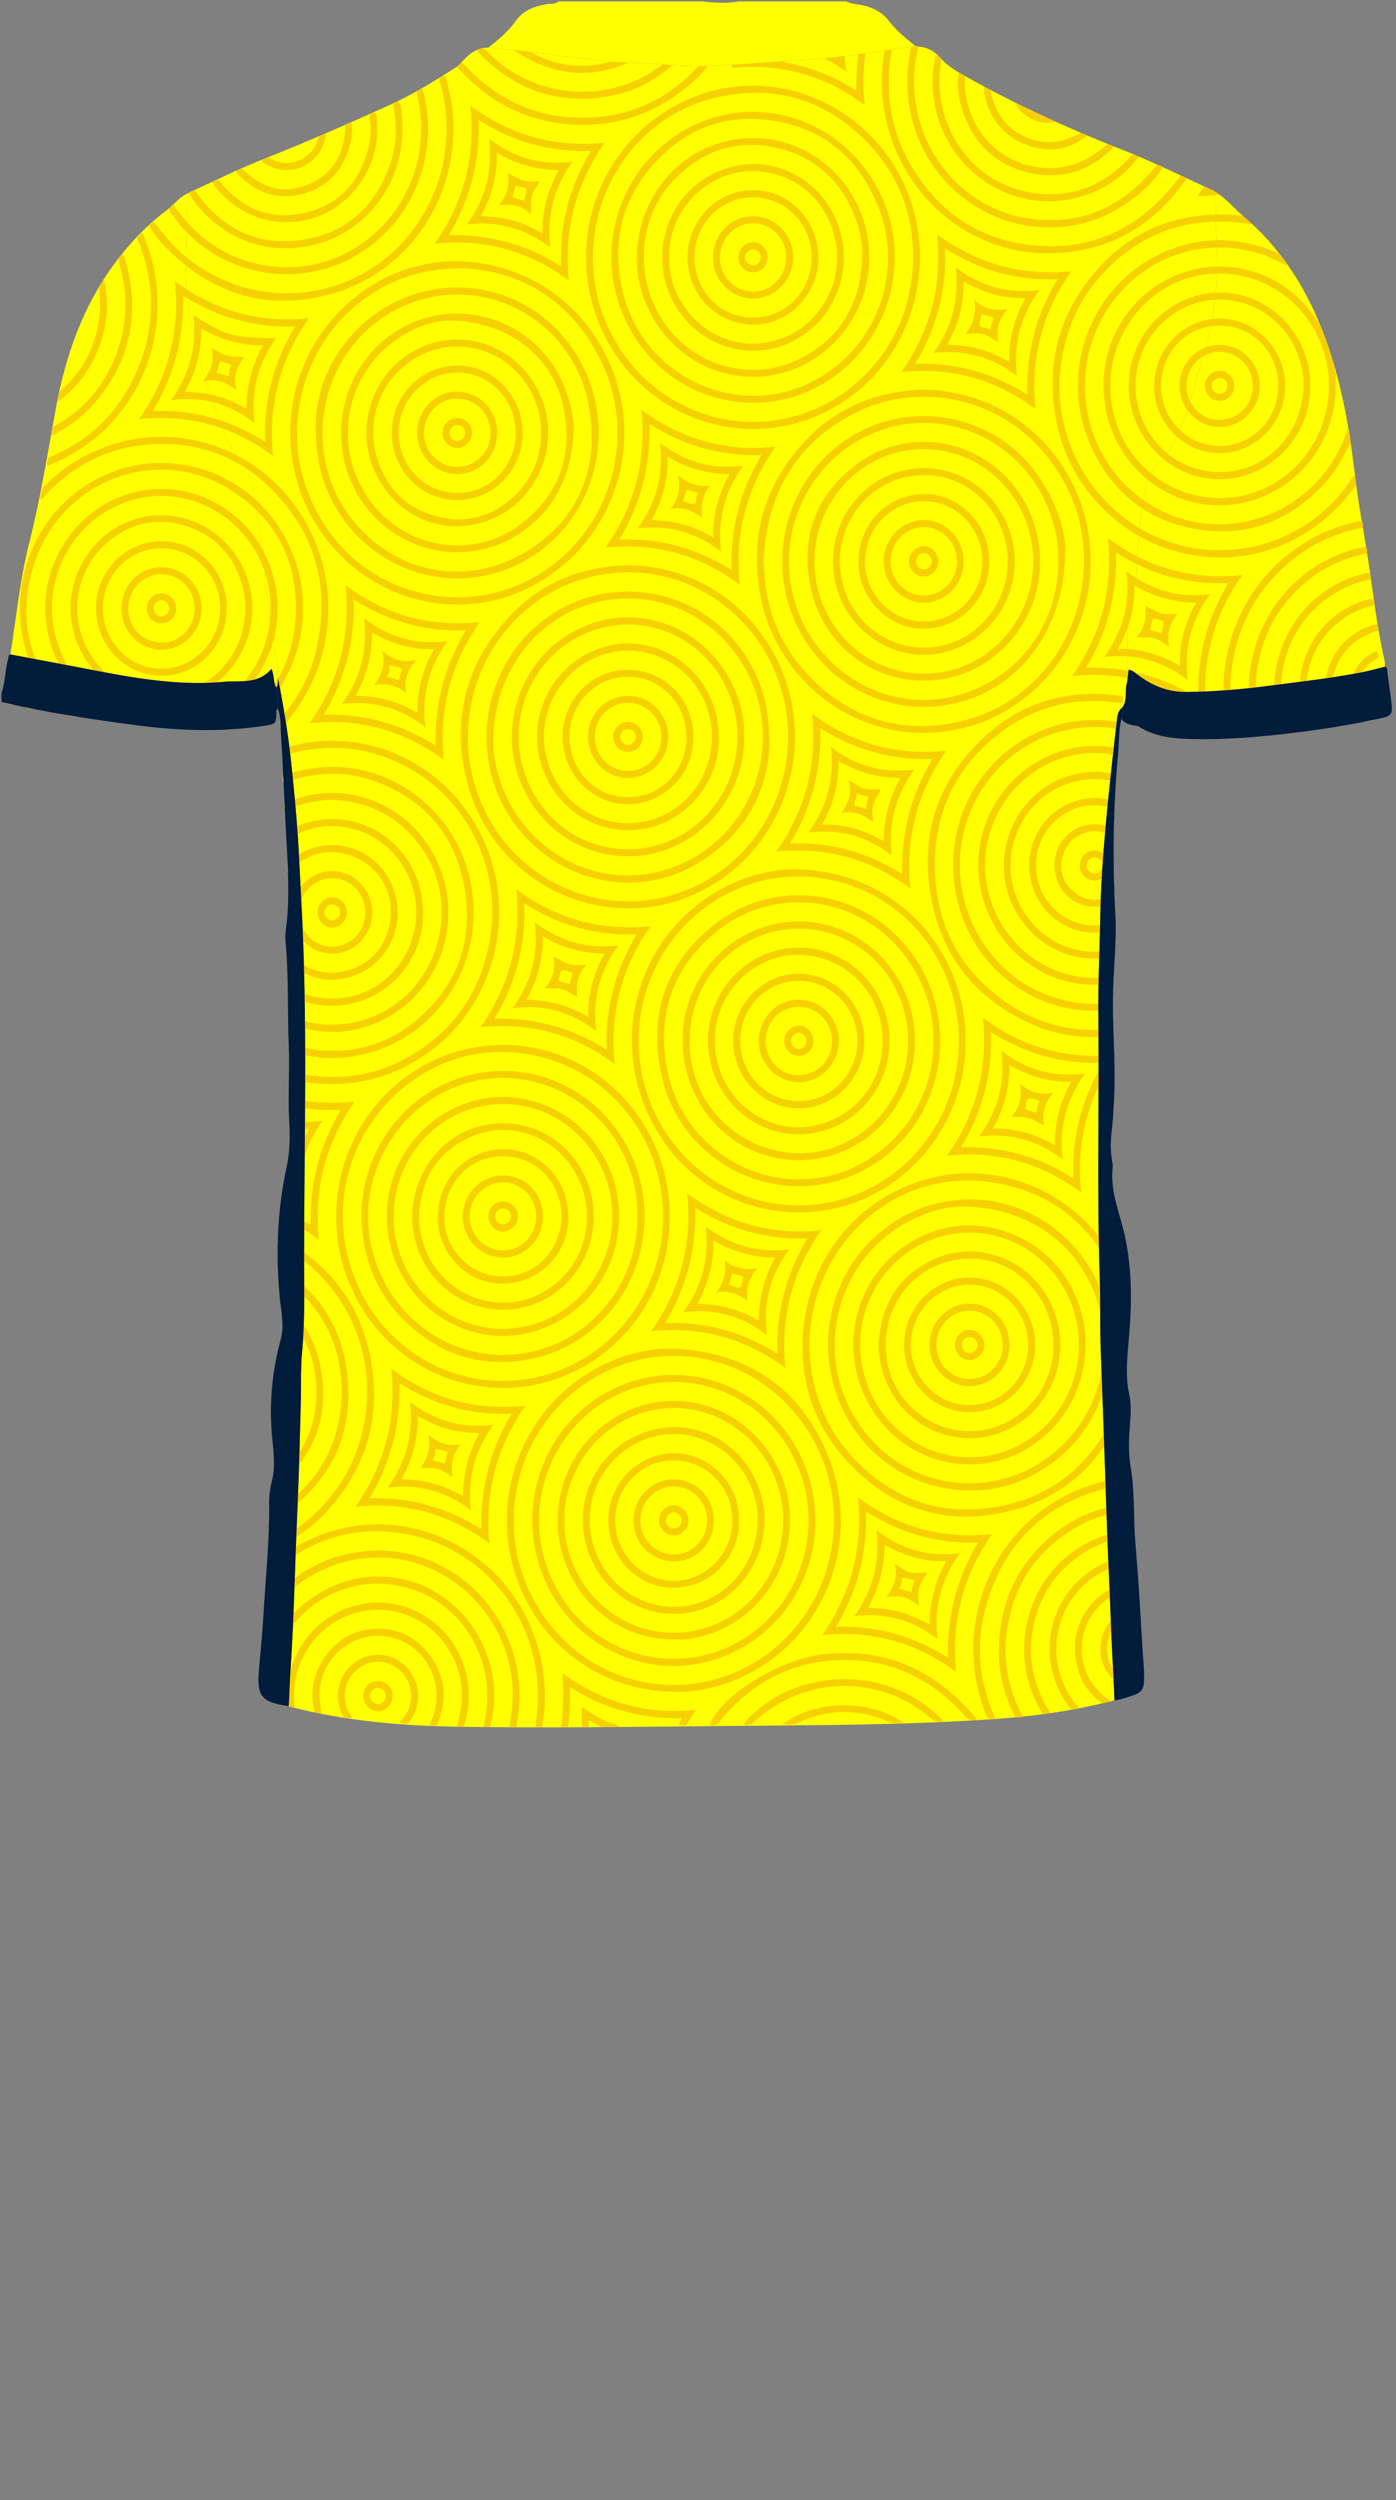 <!--?xml version="1.0" encoding="utf-8"?-->
<!-- Generator: Adobe Illustrator 24.2.3, SVG Export Plug-In . SVG Version: 6.00 Build 0)  -->
<svg version="1.1" id="Camada_1" xmlns="http://www.w3.org/2000/svg" xmlns:xlink="http://www.w3.org/1999/xlink" x="0px" y="0px" viewBox="0 0 234 419" enable-background="new 0 0 234 419" xml:space="preserve">
<rect x="0" y="0" width="234" height="419" fill="#808080" stroke="none"/>
<g onclick="select(this)" class="" id="c-estampa-primaria" fill="#ffff00">
	<path d="M81.858,7.984c2.128,0.234,4.266,0.342,6.392,0.634
		c4.414,0.605,8.841,1.109,13.265,1.638c1.386,0.166,2.792,0.184,4.178,0.226
		c4.346,0.132,8.671,0.703,13.031,0.554c4.98-0.17,9.939-0.646,14.911-0.924
		c6.048-0.338,12.029-1.225,18.003-2.17c0.627-0.099,1.271-0.09,1.908-0.132
		c1.62-0.012,2.998,0.629,4.018,1.819c1.18,1.377,2.681,2.263,4.208,3.122
		c8.55,4.809,17.46,8.859,26.582,12.441c5.102,2.004,9.99,4.468,14.975,6.722
		c0.176,0.08,0.32,0.23,0.479,0.347c-0.328,0.546-0.439,1.212-0.234,1.736
		c0.486,1.247,0.032,2.498,0.193,3.734c0.046,0.355,0.01,0.72,0.044,1.077
		c0.48,5.069,0.196,10.106-0.717,15.105c-0.825,4.518-2.368,8.846-3.583,13.261
		c-0.77,2.798-1.932,5.399-3.307,7.922c-0.436,0.8-0.854,1.762-1.559,2.233
		c-1.751,1.171-2.226,2.961-2.632,4.763c-0.903,4.009-1.278,8.095-1.431,12.198
		c-0.073,1.954-0.14,3.898-0.733,5.783c-1.319,4.19-0.582,8.538-0.956,12.801
		c-0.012,0.141,0.102,0.294,0.157,0.44c-0.051,0.386-0.052,0.788-0.162,1.157
		c-0.398,1.335,0.129,2.836-0.742,4.081c-0.677,0.483-0.838,1.261-0.918,1.972
		c-0.678,6.04-1.386,12.079-1.917,18.132c-0.428,4.88-0.8,9.778-0.878,14.673
		c-0.089,5.593-0.391,11.181-0.326,16.779c0.169,14.71-0.256,29.423,0.235,44.131
		c0.139,4.154,0.011,8.308,0.175,12.465c0.262,6.619,0.49,13.24,0.718,19.861
		c0.16,4.625,0.297,9.25,0.49,13.875c0.165,3.944,0.356,7.888,0.489,11.831
		c0.142,4.227,0.462,8.443,0.585,12.669c-6.437,1.674-12.988,2.636-19.615,3.106
		c-15.289,1.083-30.605,1.056-45.92,1.2c-14.877,0.14-29.755,0.36-44.63,0.121
		c-9.36-0.15-18.684-0.962-27.806-3.294c-0.151-0.039-0.295-0.11-0.441-0.166
		c0.139-1.629,0.136-3.265,0.244-4.898c0.365-5.528,0.604-11.066,0.785-16.604
		c0.136-4.146,0.296-8.29,0.477-12.435c0.249-5.701,0.373-11.408,0.536-17.112
		c0.078-2.753-0.065-5.507,0.202-8.262c0.483-4.977,0.344-9.989,0.343-14.968
		c-0.005-20.456,0.66-40.92-0.507-61.368c-0.179-3.14-0.294-6.283-0.497-9.424
		c-0.297-4.602-0.742-9.185-1.241-13.769c-0.494-4.536-1.274-9.016-2.132-13.488
		c0.019-1.44-0.101-2.862-0.544-4.244c-0.204-0.637-0.364-1.281-0.507-1.938
		c-0.352-1.618-0.223-3.258-0.324-4.872c-0.111-1.768-0.703-3.45-0.754-5.167
		c-0.089-3.004-0.452-5.946-1.007-8.889c-0.412-2.186-0.791-4.378-1.083-6.59
		c-0.274-2.072-1.559-3.835-2.707-5.578c-0.702-1.067-1.465-2.105-1.933-3.298
		c-2.274-5.79-4.098-11.723-5.441-17.796c-0.853-3.853-1.277-7.752-1.147-11.715
		c0.077-2.351,0.052-4.707,0.313-7.048c0.066-0.59-0.355-1.147-0.029-1.74
		c0.416-0.756,0.347-1.526-0.009-2.286c4.256-1.997,8.478-4.066,12.853-5.801
		c7.086-2.81,14.067-5.867,21.013-9.007c3.941-1.782,7.593-4.073,11.233-6.384
		c0.452-0.287,0.752-0.703,1.105-1.081C78.773,8.91,80.069,7.957,81.858,7.984z"></path>
	<path d="M189.051,113.313c-0.055-0.147-0.169-0.3-0.157-0.441
		c0.374-4.263-0.363-8.611,0.956-12.801c0.594-1.886,0.661-3.83,0.733-5.783
		c0.153-4.102,0.527-8.188,1.431-12.198c0.406-1.803,0.88-3.592,2.632-4.763
		c0.705-0.471,1.123-1.433,1.559-2.233c1.374-2.524,2.536-5.124,3.307-7.922
		c1.216-4.415,2.758-8.743,3.583-13.261c0.913-4.999,1.198-10.035,0.717-15.105
		c-0.034-0.357,0.002-0.722-0.044-1.077c-0.161-1.236,0.293-2.487-0.193-3.734
		c-0.204-0.524-0.093-1.189,0.234-1.736c1.817,1.057,3.11,2.724,4.688,4.061
		c7.603,6.439,12.089,14.839,14.936,24.223c1.884,6.209,2.92,12.578,3.674,19.018
		c0.547,4.675,1.464,9.305,2.177,13.962c0.876,5.718,1.489,11.479,2.788,17.128
		c0.079,0.345,0.052,0.715,0.075,1.074c-1.199,0.298-2.387,0.644-3.597,0.885
		c-5.273,1.048-10.616,1.63-15.941,2.328c-4.547,0.596-9.093,0.977-13.693,1.021
		c-3.219,0.031-5.818-1.059-8.252-2.921c-0.443-0.339-0.851-0.732-1.481-0.783
		C189.138,112.608,189.095,112.961,189.051,113.313z"></path>
	<path d="M46.598,113.577c-0.026,0.564,0.069,1.151-0.299,1.653
		c-0.508-0.924-0.319-2.022-0.785-3.145c-2.231,2.659-5.302,1.924-8.116,2.185
		c-4.998,0.464-9.963,0.015-14.898-0.738c-3.345-0.51-6.662-1.201-9.99-1.823
		c-3.594-0.672-7.184-1.359-10.776-2.039c1.009-6.227,1.601-12.538,3.157-18.655
		c1.913-7.522,3.104-15.168,4.51-22.783c1.587-8.594,4.446-16.762,9.682-23.903
		c2.538-3.461,5.474-6.577,8.929-9.151c1.178-0.877,2.032-2.145,3.413-2.762
		c0.357,0.761,0.425,1.531,0.009,2.287c-0.326,0.592,0.095,1.149,0.029,1.74
		c-0.261,2.341-0.236,4.696-0.313,7.048c-0.13,3.962,0.295,7.862,1.147,11.715
		c1.344,6.073,3.168,12.006,5.441,17.796c0.469,1.194,1.231,2.232,1.933,3.298
		c1.148,1.744,2.433,3.507,2.707,5.578c0.292,2.213,0.672,4.405,1.083,6.59
		c0.555,2.943,0.917,5.886,1.007,8.889c0.051,1.716,0.643,3.399,0.754,5.167
		c0.101,1.614-0.028,3.254,0.324,4.872c0.143,0.657,0.303,1.301,0.507,1.938
		C46.497,110.715,46.618,112.137,46.598,113.577z"></path>
</g>
<g onclick="select(this)" class="" id="c-estampa-secundaria" fill="#f6d101">
	<path d="M189.327,221.964c-0.584-1.817-0.758-3.739-1.423-5.535
		c-3.818-10.31-11.008-16.774-21.963-18.337
		c-11.395-1.626-22.099,4.346-27.26,14.663c-5.436,10.867-3.335,24.115,5.246,32.503
		c5.711,5.582,12.651,8.324,20.59,7.585c10.797-1.005,18.323-6.815,22.7-16.721
		c0.615-1.391,0.996-2.857,1.425-4.309c0.041-0.137,0.011-0.331,0.242-0.333
		c0.091,0.588,0.182,1.175,0.272,1.763c0.057,0.86-0.203,1.65-0.515,2.433
		c-3.738,9.37-10.368,15.584-20.275,17.76
		c-10.194,2.239-19.025-0.745-26.123-8.299c-6.015-6.402-8.463-14.219-7.525-22.928
		c1.373-12.749,10.49-22.671,22.608-25.083
		c10.737-2.137,22.061,2.537,28.35,12.123c1.74,2.651,2.997,5.521,3.867,8.565
		C189.471,219.197,189.399,220.58,189.327,221.964z"></path>
	<path d="M45.562,108.464c-0.694,1.421-1.226,2.915-2.093,4.258
		c-3.613,5.603-8.738,8.668-15.365,9.253c-2.224-0.036-4.421-0.308-6.598-0.757
		c-0.663-0.27-1.33-0.529-1.988-0.812c-7.482-3.221-12.476-11.092-11.874-19.984
		c0.564-8.33,6.498-15.718,14.537-17.847c9.718-2.574,19.77,2.868,23.179,12.545
		c1.335,3.791,1.539,7.643,0.629,11.556c-0.072,0.31-0.114,0.626-0.17,0.94
		C45.551,107.844,45.613,108.172,45.562,108.464z M27.203,120.774
		c1.504,0.023,3.159-0.203,4.781-0.678c11.609-3.4,16.551-16.649,11.29-26.889
		c-4.822-9.385-16.188-12.87-25.158-7.685
		c-7.547,4.362-11.148,13.556-8.581,21.913
		C12.004,115.477,18.922,120.755,27.203,120.774z"></path>
	<path d="M10.726,119.719c-2.478-2.594-4.462-5.497-5.758-8.869
		C0.008,97.944,6.63,82.918,20.145,78.637
		c11.124-3.524,23.358,1.983,28.308,12.747c1.454,3.161,2.28,6.485,2.34,9.951
		c0.087,4.981-1.154,9.637-3.823,13.876c-0.099,0.157-0.171,0.369-0.395,0.421
		c-0.049-0.254,0.092-0.552-0.182-0.775c-0.219,0.498-0.002,1.007-0.092,1.496
		c-1.614,2.063-3.423,3.934-5.487,5.553c-0.88,0.293-1.804,0.274-2.709,0.39
		c0.875-0.624,1.783-1.209,2.621-1.88c5.148-4.122,8.165-9.473,8.741-16.034
		c0.819-9.343-2.6-16.899-10.46-22.056C26.83,74.337,10.516,80.156,5.832,94.209
		c-3.162,9.487-0.989,17.933,6.155,25.024c0.274,0.272,0.689,0.435,0.749,0.89
		C12.066,119.988,11.396,119.854,10.726,119.719z"></path>
	<path d="M48.509,179.606c1.432,0.082,2.801,0.53,4.227,0.691
		c5.361,0.603,10.439-0.313,15.163-2.871c7.954-4.307,12.646-11.021,14.21-19.901
		c2.08-11.812-3.829-23.857-14.346-29.228
		c-6.573-3.357-13.408-3.854-20.441-1.612c-0.009-0.4-0.018-0.8-0.027-1.199
		c11.803-3.83,24.611,0.766,31.571,11.33
		c8.856,13.441,5.095,31.787-8.305,40.434c-4.912,3.17-10.315,4.642-16.15,4.382
		c-1.985-0.089-3.987-0.274-5.87-1.033
		C48.53,180.267,48.52,179.937,48.509,179.606z"></path>
	<path d="M188.193,117.724c-1.158,0.104-2.293-0.162-3.443-0.22
		c-5.868-0.294-11.261,1.185-16.048,4.538
		c-8.07,5.653-12.113,13.533-11.99,23.353c0.126,9.981,4.516,17.806,12.913,23.213
		c5.135,3.306,10.859,4.482,16.944,3.81c0.14,0.377,0.134,0.762,0.066,1.15
		c-4.878,0.639-9.59-0.057-14.039-2.083
		c-9.252-4.212-14.873-11.419-16.594-21.397
		c-1.783-10.338,1.206-19.331,8.888-26.508c6.111-5.71,13.516-7.974,21.848-7.125
		c0.512,0.052,1.015,0.203,1.522,0.307
		C188.237,117.083,188.215,117.404,188.193,117.724z"></path>
	<path d="M48.469,175.011c1.648,0.257,3.231,0.808,4.907,0.97
		c5.926,0.573,11.299-0.9,15.915-4.605c7.182-5.766,10.096-13.42,8.594-22.424
		c-1.464-8.777-6.57-14.931-15.014-18.011
		c-5.106-1.863-10.27-1.608-15.351,0.307c-0.042-0.409-0.282-0.816-0.017-1.229
		c13.923-5.22,28.908,3.706,31.505,18.517c2.109,12.028-4.59,23.655-15.858,27.507
		c-4.878,1.668-9.781,1.71-14.682,0.058
		C48.469,175.736,48.469,175.374,48.469,175.011z"></path>
	<path d="M186.72,177.606c-2.804,3.975-4.495,8.398-5.277,13.179
		c-0.479,2.927-0.606,5.871-0.178,9.078c-3.396-2.46-6.857-4.279-10.709-5.31
		c-3.821-1.023-7.685-1.354-11.826-0.879c4.94-6.983,6.828-14.629,6.059-22.903
		c0.221-0.104,0.3,0.005,0.391,0.072c6.237,4.589,13.229,6.548,20.938,6.017
		c0.199-0.014,0.399-0.018,0.599-0.026
		C186.718,177.092,186.719,177.349,186.72,177.606z M161.084,192.254
		c6.844-0.177,13.046,1.535,18.817,5.202c-0.238-7,1.416-13.338,5.029-19.341
		c-6.883,0.253-13.062-1.514-18.856-5.181c0.182,3.518-0.195,6.796-1.026,10.012
		C164.209,186.194,162.907,189.263,161.084,192.254z"></path>
	<path d="M47.02,120.324c3.076-3.424,5.118-7.406,6.093-11.881
		c2.193-10.068-0.221-18.952-7.444-26.3c-5.554-5.651-12.503-8.197-20.412-7.684
		c-6.942,0.451-12.802,3.389-17.595,8.441c-0.26,0.274-0.432,0.66-0.852,0.757
		c-0.018,0.004-0.058-0.045-0.071-0.076c-0.014-0.035-0.01-0.079-0.013-0.118
		c0.149-0.589,0.299-1.179,0.448-1.768c3.591-3.617,7.807-6.18,12.734-7.535
		c11.396-3.134,23.668,1.571,30.249,11.592c7.16,10.903,6.396,24.931-1.916,35.006
		c-0.352,0.427-0.682,0.887-1.166,1.19c-0.058-0.315-0.115-0.631-0.173-0.946
		c-0,0,0.02-0.052,0.02-0.052s-0.044-0.03-0.044-0.03
		C46.927,120.722,46.973,120.523,47.02,120.324z"></path>
	<path d="M187.719,122.089c-0.65,0.205-1.26-0.096-1.889-0.155
		c-11.07-1.044-19.872,5.673-23.306,14.416
		c-4.696,11.957,1.091,25.697,12.802,30.304c3.599,1.416,7.317,1.9,11.157,1.376
		c-0.009,0.387-0.019,0.775-0.028,1.162c-11.95,1.633-23.543-6.448-26.143-18.979
		c-2.327-11.215,2.968-22.276,12.952-27.193c4.317-2.126,8.867-2.777,13.632-2.128
		c0.769,0.105,0.953,0.405,0.849,1.07
		C187.708,121.999,187.699,122.041,187.719,122.089z"></path>
	<path d="M47.634,134.708c8.514-4.122,18.903-1.097,24.209,7.047
		c6.537,10.035,3.086,23.609-7.427,29.029c-4.857,2.504-9.913,2.796-15.088,1.043
		c-0.499-0.169-0.993-0.327-1.024-0.979c0-0.191,0-0.381,0-0.572
		c1.285,0.269,2.476,0.845,3.774,1.092c9.282,1.764,18.056-3.479,21.005-12.576
		c3.417-10.538-2.746-21.723-13.402-24.247c-3.763-0.891-7.456-0.543-11.026,0.972
		c-0.292,0.124-0.591,0.234-0.887,0.35
		C47.722,135.481,47.678,135.094,47.634,134.708z"></path>
	<path d="M89.763,289.414c0.1-0.912,0.21-1.822,0.298-2.735
		c1.258-13.139-7.19-26.664-21.662-29.527
		c-8.403-1.663-15.902,0.552-22.442,6.064c-0.323,0.273-0.554,0.688-1.047,0.762
		c-0.176-0.48-0.061-0.952-0.036-1.422c3.206-2.708,6.747-4.805,10.796-6.001
		c12.458-3.68,25.926,2.072,32.163,13.73c2.283,4.268,3.422,8.83,3.519,13.649
		c0.037,1.836-0.149,3.67-0.488,5.482
		C90.498,289.415,90.131,289.415,89.763,289.414z"></path>
	<path d="M187.367,126.471c-0.812,0.157-1.58-0.16-2.373-0.224
		c-9.038-0.723-17.025,5.291-19.278,14.096
		c-2.324,9.084,2.413,18.678,11.069,22.2c2.707,1.102,5.522,1.552,8.444,1.217
		c0.476-0.054,0.956-0.073,1.434-0.108c-0.011,0.367-0.023,0.734-0.034,1.102
		c-9.095,1.595-18.038-3.698-21.36-12.643
		c-4.124-11.106,2.001-23.302,13.281-26.442c2.742-0.763,5.514-0.836,8.31-0.361
		c0.204,0.035,0.379,0.117,0.525,0.263
		C187.379,125.87,187.373,126.171,187.367,126.471z"></path>
	<path d="M81.033,289.417c0.518-2.311,0.78-4.641,0.565-7.013
		c-0.7-7.722-6.248-15.099-14.943-16.699
		c-10.495-1.931-19.601,5.347-21.325,15.108c-0.238,1.35-0.199,2.706-0.34,4.055
		c-0.413-0.139-0.815-0.297-1.097-0.655c0.221-7.909,3.599-14.037,10.618-17.782
		c9.925-5.296,21.978-0.899,26.584,9.529c1.921,4.349,2.266,8.853,1.049,13.462
		C81.773,289.42,81.403,289.418,81.033,289.417z"></path>
	<path d="M85.422,289.416c0.276-1.974,0.554-3.942,0.515-5.951
		c-0.194-9.915-6.994-18.841-16.499-21.604c-8.908-2.589-18.654,0.828-24.177,8.458
		c-0.341,0.471-0.538,1.076-1.117,1.355c0.027-0.617,0.053-1.234,0.08-1.851
		c3.825-5.298,8.93-8.614,15.388-9.663c13.138-2.134,24.725,6.93,27.054,19.503
		c0.605,3.268,0.539,6.51-0.124,9.752
		C86.169,289.416,85.796,289.416,85.422,289.416z"></path>
	<path d="M45.088,258.758c2.818-1.356,5.468-2.966,7.743-5.141
		c4.629-4.424,7.423-9.801,8.392-16.13c1.856-12.109-4.321-23.765-14.655-28.97
		c0.005-0.376,0.009-0.752,0.014-1.128c0.524-0.057,0.906,0.283,1.309,0.513
		c7.773,4.429,12.621,11.055,14.242,19.819c1.85,10.007-0.832,18.792-7.917,26.161
		c-2.459,2.557-6.058,4.911-9,5.991c-0.251-0.269-0.087-0.61-0.157-0.91
		C45.09,258.897,45.1,258.829,45.088,258.758z"></path>
	<path d="M48.038,139.375c9.206-5.429,21.014,0.023,22.687,11.186
		c1.34,8.942-4.635,16.447-12.629,17.789c-3.068,0.515-6.034,0.067-8.871-1.269
		c-0.771-0.363-1.001-0.817-0.71-1.66c1.365,0.654,2.716,1.314,4.2,1.621
		c6.615,1.365,13.045-1.963,15.794-8.18c3.656-8.269-0.909-17.853-9.554-20.01
		c-3.437-0.858-6.731-0.4-9.853,1.277c-0.35,0.188-0.706,0.365-1.059,0.546
		C48.04,140.241,48.039,139.808,48.038,139.375z"></path>
	<path d="M189.814,248.683c-1.274,0.336-2.602,0.298-3.885,0.606
		c-11.007,2.645-17.907,9.537-20.782,20.388c-1.579,5.961-1.031,11.872,1.379,17.58
		c0.091,0.216,0.154,0.443,0.238,0.689c-0.721,0.23-1.166,0.153-1.494-0.656
		c-6.257-15.437,1.74-34.03,18.753-38.766c1.579-0.439,3.191-0.705,4.824-0.869
		c0.542-0.054,0.818,0.127,0.963,0.61
		C189.811,248.405,189.812,248.544,189.814,248.683z"></path>
	<path d="M186.994,130.975c-4.106-0.936-7.925-0.299-11.425,2.085
		c-4.735,3.226-7.122,9.441-5.833,15.185c1.279,5.696,5.825,10.112,11.451,11.051
		c1.621,0.271,3.266,0.261,4.89-0.071c0.278-0.057,0.545-0.119,0.826-0.053
		c-0.024,0.378,0.019,0.765-0.143,1.126c-9.332,2.009-17.168-4.742-18.343-12.967
		c-1.112-7.786,3.714-15.783,11.849-17.591c2.295-0.51,4.582-0.573,6.847,0.175
		C187.073,130.268,187.034,130.622,186.994,130.975z"></path>
	<path d="M76.631,289.402c0.233-1.409,0.666-2.774,0.77-4.216
		c0.504-7.023-4.233-13.816-11.496-15.187
		c-8.241-1.555-15.627,4.524-16.518,12.457c-0.139,1.241-0.109,2.46-0.037,3.69
		c-0.371-0.069-0.764-0.045-1.098-0.265c-0.859-7.406,3.665-14.681,11.149-16.778
		c7.738-2.168,15.805,2.281,18.355,10.066c1.117,3.412,1.074,6.831-0.052,10.238
		C77.345,289.406,76.988,289.404,76.631,289.402z"></path>
	<path d="M48.031,159.446c0.363,0.119,0.551,0.445,0.807,0.688
		c2.74,2.604,5.957,3.523,9.584,2.436c3.66-1.097,5.959-3.654,6.812-7.348
		c1.353-5.868-2.283-11.306-8.188-12.29c-3.015-0.502-5.668,0.449-7.941,2.476
		c-0.296,0.264-0.588,0.531-0.881,0.797c-0.004-0.543-0.131-1.086,0.008-1.628
		c2.048-1.798,4.411-2.877,7.153-2.952c5.245-0.144,9.734,3.448,10.98,8.725
		c1.304,5.521-1.697,11.239-6.983,13.149c-3.793,1.371-7.302,0.696-10.493-1.738
		c-0.422-0.322-0.775-0.682-0.82-1.248
		C48.056,160.159,48.043,159.802,48.031,159.446z"></path>
	<path d="M45.113,253.946c1.122-0.76,2.31-1.421,3.368-2.28
		c5.229-4.247,8.209-9.732,8.7-16.436c0.649-8.859-2.716-15.945-9.864-21.225
		c-0.158-0.117-0.346-0.195-0.52-0.291c0,0,0.011,0.016,0.011,0.016
		c-0.093-0.289,0.001-0.623-0.21-0.884c-0.003-0.152-0.006-0.303-0.009-0.455
		c0.551-0.1,0.893,0.304,1.268,0.568c5.694,4.016,9.26,9.448,10.227,16.345
		c1.464,10.451-2.233,18.751-10.965,24.742c-0.609,0.418-1.217,0.904-2.002,0.998
		C45.116,254.679,45.115,254.313,45.113,253.946z"></path>
	<path d="M189.856,253.115c-3.413,0.322-6.668,1.179-9.643,2.93
		c-6.252,3.68-10.011,9.124-11.274,16.247c-0.904,5.097-0.21,9.999,2.134,14.645
		c0.119,0.235,0.326,0.469,0.226,0.778c-0.168,0.034-0.337,0.067-0.505,0.101
		c-0.715,0.099-0.841-0.493-1.047-0.937c-1.495-3.228-2.333-6.626-2.316-10.182
		c0.041-8.449,3.339-15.324,10.179-20.376c3.311-2.445,7.081-3.795,11.163-4.277
		c0.353-0.042,0.716-0.003,1.074-0.001
		C189.85,252.4,189.853,252.758,189.856,253.115z"></path>
	<path d="M72.128,289.176c-0.146-0.565,0.26-0.977,0.429-1.444
		c1.929-5.329-0.793-11.239-6.05-13.079c-5.552-1.943-11.561,1.597-12.769,7.462
		c-0.356,1.728-0.09,3.398,0.115,5.09c-0.359-0.085-0.718-0.17-1.077-0.256
		c-1.795-5.969,2.478-12.82,8.647-13.828c4.23-0.691,7.761,0.648,10.403,3.984
		c2.713,3.427,3.215,7.279,1.675,11.386c-0.101,0.27-0.254,0.491-0.427,0.709
		C72.758,289.192,72.443,289.184,72.128,289.176z"></path>
	<path d="M186.761,135.438c-1.872-0.487-3.742-0.731-5.664-0.215
		c-4.418,1.188-7.447,5.173-7.432,9.835c0.016,4.862,3.245,8.88,7.969,9.868
		c1.26,0.263,2.535,0.23,3.806-0.017c0.506-0.098,0.975-0.364,1.51-0.324
		c0,0.368,0,0.735,0.001,1.103c-5.642,1.969-11.716-1.039-13.778-6.823
		c-2.258-6.336,1.39-13.273,7.826-14.822c1.966-0.473,3.938-0.511,5.839,0.351
		C186.864,134.746,186.894,135.098,186.761,135.438z"></path>
	<path d="M229.169,92.718c-4.409,0.884-8.29,2.813-11.528,5.943
		c-3.921,3.789-6.2,8.423-6.945,13.823c-0.482,3.495-0.179,6.915,0.89,10.271
		c0.063,0.199,0.075,0.388,0.037,0.586c-0.344,0.015-0.688,0.029-1.031,0.044
		c-4.434-13.034,2.982-28.36,17.586-31.643c0.27-0.061,0.554-0.056,0.832-0.081
		C229.188,91.993,229.141,92.361,229.169,92.718z"></path>
	<path d="M174.813,287.268c-1.891-3.083-2.993-6.426-3.134-10.04
		c-0.368-9.445,5.631-18.153,15.214-20.424c1.041-0.247,2.093-0.517,3.186-0.407
		c0.016,0.227,0.032,0.454,0.049,0.68c-0.018,0.655-0.549,0.458-0.889,0.5
		c-2.859,0.355-5.521,1.262-7.916,2.867c-4.743,3.177-7.484,7.626-8.303,13.267
		c-0.669,4.61,0.329,8.869,2.721,12.831c0.104,0.172,0.221,0.332,0.217,0.544
		C175.577,287.146,175.195,287.207,174.813,287.268z"></path>
	<path d="M46.996,202.81c0.807-0.024,1.403,0.509,2.085,0.809
		c0.509,0.224,0.982,0.53,1.469,0.803c0.448,0.251,0.893,0.508,1.518,0.865
		c-0.053-3.454,0.264-6.746,1.109-9.978c0.85-3.252,2.162-6.305,3.943-9.296
		c-3.016,0.067-5.87-0.101-8.656-0.879c-0.002-0.342-0.005-0.684-0.007-1.026
		c1.325-0.025,2.587,0.408,3.896,0.534c2.194,0.212,4.376,0.254,6.564,0.006
		c0.107-0.012,0.22,0.031,0.48,0.071c-4.852,6.899-6.768,14.518-5.967,23.052
		c-2.131-1.723-4.384-2.81-6.567-4.017
		C46.907,203.438,46.952,203.124,46.996,202.81z"></path>
	<path d="M45.592,248.437c5.435-4.321,7.89-10.005,7.383-16.868
		c-0.352-4.769-2.361-8.87-5.882-12.175c-0.025-0.528-0.05-1.056-0.075-1.584
		c3.366,2.733,5.566,6.237,6.527,10.433c1.897,8.286-0.425,15.249-6.865,20.812
		c-0.361,0.312-0.681,0.819-1.303,0.677
		C45.516,249.312,45.58,248.879,45.592,248.437z"></path>
	<path d="M229.74,97.087c-8.521,1.677-14.77,9.12-14.991,17.817
		c-0.062,2.424,0.26,4.778,1.04,7.07c0.101,0.296,0.315,0.573,0.118,0.905
		l-0.062-0.017l-0.056,0.031c-0.674,0.143-0.984-0.156-1.191-0.802
		c-3.623-11.277,2.736-23.177,13.987-25.964c0.352-0.087,0.701-0.147,1.061-0.146
		C229.676,96.35,229.708,96.719,229.74,97.087z"></path>
	<path d="M179.604,286.531c-6.863-8.427-3.719-20.978,6.227-24.871
		c1.273-0.498,2.605-0.729,3.947-0.925c0.315-0.046,0.581-0.014,0.57,0.383
		c-0.008,0.282,0.187,0.671-0.32,0.753c-0.276,0.045-0.547,0.117-0.824,0.154
		c-7.516,0.994-13.202,8.292-11.961,16.561c0.394,2.623,1.469,4.946,3.098,7.023
		c0.171,0.218,0.391,0.404,0.441,0.698
		C180.389,286.382,179.997,286.457,179.604,286.531z"></path>
	<path d="M94.083,289.414c0.36-2.925,0.368-5.861,0.184-9.03
		c6.764,4.901,14.095,7.027,22.39,6.152c-0.53,0.832-0.979,1.558-1.449,2.27
		c-0.362,0.549-0.873,0.401-1.377,0.306c-0.019-0.429,0.324-0.676,0.412-1.166
		c-6.729,0.113-12.942-1.521-18.694-5.245c0.047,2.367,0.007,4.551-0.355,6.713
		C94.824,289.415,94.453,289.415,94.083,289.414z"></path>
	<path d="M67.523,288.907c-0.173-0.079-0.347-0.157-0.576-0.262
		c1.195-1.228,1.96-2.608,1.964-4.341c0.007-2.442-1.37-4.56-3.58-5.435
		c-2.096-0.83-4.456-0.273-6.013,1.42c-1.61,1.751-1.989,4.334-0.962,6.456
		c0.205,0.423,0.582,0.761,0.624,1.264c-0.454-0.073-0.908-0.145-1.362-0.218
		c-2.418-4.125-0.123-9.02,3.85-10.208c2.836-0.848,5.85,0.283,7.489,2.841
		c1.64,2.56,1.472,6.025-0.405,8.151c-0.128,0.145-0.314,0.24-0.474,0.358
		C67.893,288.925,67.708,288.916,67.523,288.907z"></path>
	<path d="M230.389,101.412c-8.764,1.923-13.642,11.033-10.448,19.482
		c0.173,0.457,0.587,0.87,0.395,1.434c-0.294,0.029-0.588,0.058-0.882,0.087
		c-0.897-1.369-1.258-2.939-1.461-4.507c-1.094-8.464,4.04-15.535,11.294-17.446
		c0.306-0.081,0.626-0.107,0.939-0.159
		C230.429,100.651,230.358,101.039,230.389,101.412z"></path>
	<path d="M189.331,212.49c-1.521-1.821-2.502-3.946-3.315-6.139
		c-2.644-7.133-2.532-14.256,0.222-21.34c0.125-0.322,0.183-0.694,0.503-0.914
		c0.05,1.346-0.087,2.679-0.277,4.008c-0.065,0.142-0.15,0.278-0.191,0.427
		c-1.188,4.306-1.337,8.661-0.458,13.028c0.574,2.853,1.491,5.605,3.071,8.09
		C189.117,210.582,189.33,211.519,189.331,212.49z"></path>
	<path d="M186.691,140.244c-1.371-0.696-2.768-1.216-4.352-0.821
		c-2.265,0.565-3.696,1.991-4.25,4.225c-0.596,2.405,0.156,4.441,2.085,5.95
		c1.797,1.406,3.795,1.51,5.846,0.509c0.248-0.121,0.497-0.241,0.746-0.362
		c0.032,0.122,0.065,0.243,0.097,0.365c0.002,0.168,0.004,0.337,0.006,0.505
		c-0.04,0.149-0.08,0.297-0.12,0.446c-4.159,2.404-9.736-0.293-9.98-5.77
		c-0.222-5.003,4.444-8.337,8.946-6.784c0.336,0.116,0.65,0.295,0.975,0.445
		C186.69,139.384,186.691,139.814,186.691,140.244z"></path>
	<path d="M190.803,266.078c-0.263,0.213-0.58,0.244-0.899,0.274
		c-4.126,0.384-8.003,4.054-8.487,8.714c-0.413,3.976,0.989,7.16,4.161,9.578
		c0.184,0.14,0.416,0.242,0.482,0.5c-0.42,0.097-0.84,0.194-1.26,0.291
		c-2.573-1.729-3.993-4.23-4.466-7.203c-1.014-6.382,3.016-11.651,8.44-12.903
		c0.464-0.107,0.948-0.125,1.418-0.212c0.4-0.074,0.438,0.255,0.585,0.47
		C190.785,265.751,190.794,265.914,190.803,266.078z"></path>
	<path d="M224.158,121.727c-0.266-0.009-0.402-0.152-0.539-0.386
		c-3.684-6.304-0.511-14.82,6.897-16.698c0.111-0.028,0.238,0.002,0.357,0.006
		c0.067,0.332,0.133,0.663,0.2,0.995c-1.922,0.604-3.701,1.445-5.099,2.963
		c-2.993,3.251-3.605,7.963-1.521,11.873c0.205,0.385,0.419,0.767,0.628,1.15
		C224.773,121.663,224.466,121.695,224.158,121.727z"></path>
	<path d="M48.534,188.658c0.123-0.381,0.041-0.872,0.754-0.782
		c1.508,0.19,3.029,0.129,4.754-0.031c-3.093,4.322-4.36,8.97-3.721,14.277
		c-1.084-0.711-2.055-1.347-3.027-1.984c0.009-0.174,0.018-0.348,0.027-0.523
		c0.534-1.037,1.036,0.197,1.638-0.008c0.044-3.626,0.922-7.086,2.796-10.413
		c-1.194-0.091-2.231,0.02-3.228-0.247
		C48.53,188.851,48.532,188.754,48.534,188.658z"></path>
	<path d="M190.997,269.676c0.09,0.679-0.166,0.941-0.887,1.069
		c-2.765,0.491-4.704,3.051-4.552,5.868c0.158,2.927,2.312,5.17,5.225,5.4
		c0.484,0.038,0.894,0.029,0.803,0.683c-0.091,0.174-0.181,0.347-0.272,0.521
		c-2.824,0.195-6.305-1.942-6.791-5.926c-0.443-3.632,1.625-6.777,4.999-7.655
		c0.491-0.128,1.002-0.318,1.485,0.051L190.997,269.676z"></path>
	<path d="M45.791,242.313c1.102-1.663,2.088-3.382,2.542-5.353
		c0.895-3.883,0.523-7.59-1.528-11.066c0.107-0.545,0.215-1.089,0.322-1.634
		c3.957,5.506,3.772,13.487-0.67,18.99c-0.156,0.193-0.299,0.378-0.586,0.289
		C45.844,243.131,45.817,242.722,45.791,242.313z"></path>
	<path d="M200.542,123.812c-3.421-3.015-7.4-4.893-11.847-5.819
		c-0.223-0.405-0.285-0.802,0.056-1.179c5.084,0.969,9.491,3.278,13.323,6.725
		c0.085,0.076,0.139,0.187,0.207,0.282
		C201.702,123.818,201.122,123.815,200.542,123.812z"></path>
	<path d="M228.758,120.95c-3.125-2.904-3.002-6.958-0.992-9.592
		c0.665-0.872,1.488-1.544,2.478-2.017c0.262-0.125,0.529-0.291,0.643,0.147
		c0.078,0.3,0.485,0.641-0.072,0.895c-0.108,0.049-0.218,0.098-0.32,0.158
		c-3.6,2.099-4.069,6.722-0.964,9.491c0.236,0.21,0.457,0.437,0.685,0.656
		C229.73,120.775,229.244,120.863,228.758,120.95z"></path>
	<path d="M1.447,110.633c0.447,0.53,0.547,1.213,0.794,1.829
		c0.908,2.264,2.146,4.341,3.522,6.343c-0.577,0.036-1.117-0.13-1.654-0.309
		c-0.221-0.369-0.451-0.732-0.66-1.107c-0.899-1.603-1.88-3.168-2.343-4.976
		C1.403,111.855,1.268,111.214,1.447,110.633z"></path>
	<path d="M97.527,289.416c0-1.089,0-2.179,0-3.378
		c1.36,0.955,2.719,1.816,4.205,2.458c0.718,0.311,1.521,0.426,2.161,0.918
		c-1.033,0.002-2.066,0.004-3.099,0.006c-0.68-0.377-1.36-0.755-2.105-1.168
		c-0.024,0.455-0.042,0.808-0.06,1.162
		C98.262,289.414,97.895,289.415,97.527,289.416z"></path>
	<path d="M191.565,277.935c-0.068,0.995-0.213,1.103-1.104,0.824
		c-1.095-0.344-1.843-1.398-1.796-2.532c0.044-1.059,0.899-2.145,1.879-2.352
		c0.255-0.054,0.624-0.17,0.698,0.204c0.06,0.301,0.269,0.757-0.246,0.907
		c-0.794,0.231-1.266,0.711-1.142,1.552c0.136,0.921,0.877,1.134,1.669,1.22
		C191.508,277.824,191.521,277.883,191.565,277.935z"></path>
	<path d="M0.535,115.251c0.744,0.832,1.256,1.801,1.677,2.824
		c-0.508,0.023-0.979-0.129-1.446-0.3c-0.371-0.599-0.491-1.246-0.365-1.939
		C0.446,115.642,0.491,115.446,0.535,115.251z"></path>
	<path d="M189.153,243.838c0.002,0.38-0.041,0.713-0.555,0.688
		c-0.345-0.017-0.691-0.003-1.122-0.003c0.549-0.811,0.894-1.684,1.632-2.29
		c-0.003,0.141-0.006,0.281-0.01,0.422c-0.182,0.221-0.182,0.439,0.008,0.655
		C189.122,243.485,189.137,243.661,189.153,243.838z"></path>
	<path d="M25.757,37.133c1.332,1.693,2.617,3.422,4.223,4.883
		c13.549,12.337,34.449,8.143,42.219-8.486c1.996-4.272,2.864-8.78,2.625-13.483
		c-0.101-1.992-0.423-3.966-0.967-5.892c-0.098-0.347-0.224-0.682-0.214-1.049
		c0.229-0.148,0.458-0.296,0.686-0.444c0.469,0.089,0.441,0.521,0.53,0.833
		c4.35,15.148-4.032,32.062-20.368,36.035
		c-10.367,2.521-19.322-0.52-26.747-8.124c-1.061-1.087-2.01-2.275-2.784-3.592
		C25.227,37.587,25.492,37.36,25.757,37.133z"></path>
	<path d="M29.088,34.38c0.793,0.998,1.53,2.047,2.388,2.986
		c3.961,4.336,8.859,6.802,14.731,7.336c10.755,0.978,20.884-6.322,23.643-17.202
		c0.949-3.743,0.995-7.492,0.147-11.255c-0.077-0.343-0.277-0.682,0.036-1.008
		c0.217-0.124,0.435-0.248,0.652-0.373c0.338,0.336,0.349,0.795,0.445,1.218
		c2.514,11.121-2.83,22.764-13.257,27.688
		c-10.271,4.851-22.834,1.406-29.17-8.028c-0.165-0.246-0.483-0.46-0.284-0.837
		C28.642,34.731,28.865,34.556,29.088,34.38z"></path>
	<path d="M32.401,31.908c0.527,0.07,0.634,0.568,0.886,0.9
		c4.354,5.727,10.149,8.443,17.247,7.402c7.59-1.113,12.545-5.718,14.958-12.978
		c0.958-2.884,1.064-5.873,0.561-8.875c-0.06-0.355-0.12-0.71-0.027-1.069
		c0.268-0.101,0.535-0.202,0.803-0.303c0.491,0.736,0.473,1.612,0.549,2.422
		c1.05,11.13-6.349,20.598-16.814,22.022c-8.065,1.098-14.94-2.855-18.726-8.715
		c-0.083-0.129-0.118-0.29-0.175-0.437C31.908,32.155,32.155,32.031,32.401,31.908z
		"></path>
	<path d="M77.402,10.522c0.333,0.096,0.497,0.389,0.714,0.617
		c5.856,6.162,13.032,9.127,21.513,8.513c6.937-0.502,12.793-3.441,17.485-8.619
		c0.505-0.2,1.013-0.31,1.527-0.029c-1.055,1.531-2.436,2.746-3.881,3.881
		c-5.674,4.458-12.129,6.53-19.323,5.952c-7.141-0.573-13.17-3.583-18.077-8.812
		c-0.24-0.255-0.555-0.473-0.6-0.869C76.974,10.945,77.188,10.734,77.402,10.522
		z"></path>
	<path d="M8.158,76.672c6.775-2.732,11.651-7.479,14.614-14.112
		c3.213-7.193,3.347-14.523,0.531-21.896c-0.112-0.292-0.313-0.566-0.276-0.907
		c0.217-0.229,0.433-0.458,0.65-0.686c0.378,0.035,0.374,0.389,0.47,0.618
		c6.042,14.45-0.317,31.778-15.338,38.017c-0.282,0.117-0.552,0.343-0.9,0.251
		c0.007-0.196,0.014-0.392,0.021-0.589c0.199-0.191,0.169-0.46,0.233-0.696
		L8.158,76.672z"></path>
	<path d="M36.499,30.103c0.326,0.182,0.496,0.511,0.729,0.78
		c3.752,4.347,8.483,6.088,14.053,4.737c5.56-1.348,8.963-5.098,10.391-10.609
		c0.42-1.621,0.637-3.287,0.317-4.975c-0.066-0.346-0.129-0.719,0.19-1.006
		c0.073,0.007,0.135-0.017,0.187-0.073c0.63-0.174,0.714,0.191,0.766,0.7
		c0.391,3.778-0.337,7.301-2.397,10.512c-5.564,8.671-17.463,9.512-24.173,1.715
		c-0.362-0.421-0.754-0.829-0.938-1.374C35.915,30.375,36.207,30.239,36.499,30.103z
		"></path>
	<path d="M80.851,8.112c0.606,0.027,0.845,0.559,1.2,0.907
		c7.57,7.44,19.401,8.472,28.112,2.435c0.291-0.202,0.624-0.36,0.82-0.68
		c0.605-0.035,1.209-0.044,1.808,0.069c-3.331,2.992-7.249,4.812-11.645,5.433
		c-7.826,1.106-14.577-1.222-20.219-6.753c-0.336-0.329-0.746-0.615-0.881-1.111
		C80.314,8.314,80.582,8.213,80.851,8.112z"></path>
	<path d="M8.871,71.526c5.53-2.932,9.138-7.475,11.03-13.38
		c1.473-4.598,1.497-9.251,0.117-13.894c-0.105-0.353-0.165-0.697-0.067-1.057
		c0.19-0.186,0.38-0.372,0.57-0.559c0.403,0.171,0.401,0.586,0.492,0.909
		c2.493,8.864,0.904,16.874-5.093,23.926c-1.748,2.056-3.858,3.695-6.229,4.987
		c-0.335,0.183-0.634,0.496-1.075,0.428c0.014-0.277,0.029-0.554,0.043-0.831
		c0.186-0.135,0.166-0.358,0.229-0.544L8.871,71.526z"></path>
	<path d="M40.289,28.303c0.441-0.075,0.621,0.288,0.875,0.524
		c3.025,2.812,6.512,3.679,10.374,2.146c3.937-1.562,5.91-4.665,6.29-8.833
		c0.036-0.395-0.051-0.801,0.108-1.184c0.309-0.122,0.617-0.244,0.926-0.367
		c0.383,1.405,0.076,2.779-0.314,4.105c-1.179,4.01-3.771,6.718-7.823,7.802
		c-3.987,1.066-7.471-0.062-10.428-2.892c-0.285-0.273-0.592-0.541-0.725-0.937
		C39.811,28.547,40.05,28.425,40.289,28.303z"></path>
	<path d="M10.065,65.521c3.717-3.103,5.769-7.116,6.509-11.856
		c0.286-1.831,0.202-3.657,0.021-5.486c0.272-0.453,0.544-0.907,0.816-1.36
		c1.197,5.129,0.264,9.93-2.277,14.464c-1.198,2.138-2.773,3.974-4.713,5.483
		c-0.24,0.187-0.439,0.487-0.819,0.389c0.029-0.074,0.035-0.149,0.019-0.226
		c0.233-0.172,0.178-0.419,0.17-0.653c0.027-0.161,0.054-0.322,0.081-0.483
		c0.071-0.094,0.141-0.188,0.212-0.282C10.085,65.509,10.065,65.521,10.065,65.521z"></path>
	<path d="M45.045,26.383c3.681,2.513,7.999-0.452,8.252-3.342
		c0,0-0.016,0.015-0.016,0.015c0.172,0.01,0.211-0.119,0.255-0.243
		c0.363-0.155,0.726-0.31,1.089-0.465c-0.374,4.936-5.861,7.781-10.028,5.187
		c-0.261-0.162-0.702-0.236-0.637-0.717C44.322,26.673,44.683,26.528,45.045,26.383z
		"></path>
	<path d="M223.904,62.401c-0.034,1.713,0.051,3.424-0.196,5.137
		c-1.436,9.981-9.746,17.18-19.397,17.144
		c-8.722-0.033-16.413-6.06-18.671-14.8
		c-2.64-10.22,2.638-20.251,11.767-23.878c7.854-3.12,16.894-0.664,22.111,5.983
		c0.237,0.302,0.393,0.688,0.794,0.837l-0.01-0.018
		c-0.061,0.24,0.03,0.4,0.258,0.487c0,0-0.012-0.019-0.012-0.019
		c0.012,0.175,0.073,0.318,0.254,0.38c1.34,2.545,2.204,5.262,2.921,8.033
		c0.041,0.249-0.123,0.553,0.194,0.728L223.904,62.401z M186.116,64.688
		c0.006,1.929,0.28,3.813,0.836,5.666c3.277,10.923,15.457,16.251,25.61,11.191
		c8.74-4.355,12.606-15.366,8.614-24.532
		c-3.619-8.308-12.354-12.746-21.013-10.676
		C191.967,48.297,186.107,55.951,186.116,64.688z"></path>
	<path d="M209.84,37.58c-1.105-0.131-2.207-0.315-3.316-0.386
		c-8.791-0.567-16.138,2.482-21.998,9.012c-3.984,4.44-6.108,9.722-6.772,15.65
		c-1.229,10.966,4.482,21.968,14.218,27.216
		c11.621,6.264,26.137,2.915,33.882-7.804c0.389-0.538,0.669-1.166,1.219-1.582
		c0.14,0.547,0.219,1.102,0.209,1.668c-1.956,2.596-4.137,4.961-6.805,6.859
		c-5.529,3.933-11.689,5.676-18.424,5.096
		c-12.264-1.055-22.58-10.447-24.96-22.556
		c-1.766-8.985,0.046-17.189,5.763-24.328c5.719-7.141,13.278-10.669,22.493-10.472
		c0.999,0.021,1.995,0.072,2.983,0.224
		C208.848,36.63,209.412,37.031,209.84,37.58z"></path>
	<path d="M216.022,44.615c-1.646-0.701-3.202-1.596-4.927-2.126
		c-11.076-3.402-22.629,1.997-27.289,12.773
		c-5.038,11.651,0.013,25.275,11.325,30.545
		c11.644,5.426,25.46-0.262,30.235-12.44c0.215-0.548,0.323-1.143,0.687-1.629
		c0.116,0.819,0.351,1.624,0.277,2.464c-1.292,2.759-2.824,5.357-4.982,7.547
		c-5.215,5.293-11.547,7.915-18.934,7.175c-9.273-0.928-15.903-5.907-19.655-14.406
		c-5.471-12.393,0.178-27.131,12.65-32.393
		c6.298-2.658,12.6-2.434,18.834,0.317
		C215.008,43.026,215.497,43.835,216.022,44.615z"></path>
	<path d="M149.509,8.202c-1.249,6.847-0.345,13.378,3.151,19.422
		c4.313,7.457,10.742,12.142,19.301,13.329
		c10.483,1.454,18.917-2.414,25.351-10.754c0.195-0.253,0.38-0.514,0.57-0.771
		c0.38,0.09,0.731,0.247,1.054,0.465c-5.816,8.314-13.746,12.727-23.944,12.539
		c-11.701-0.216-22.024-8.193-25.714-19.57
		c-1.532-4.722-1.848-9.526-0.992-14.412
		C148.692,8.362,149.063,8.097,149.509,8.202z"></path>
	<path d="M153.851,7.892c-0.018,0.843-0.297,1.644-0.409,2.471
		c-1.723,12.714,6.672,24.149,18.387,26.147c8.625,1.471,15.698-1.394,21.344-7.98
		c0.26-0.303,0.502-0.621,0.752-0.932c0.375,0.03,0.68,0.24,1.006,0.395
		c-1.268,2.128-3.032,3.804-4.974,5.284c-4.344,3.309-9.28,4.976-14.732,4.828
		c-10.261-0.279-19.196-7.3-22.105-17.201
		c-1.267-4.314-1.32-8.652-0.385-13.025c0.213-0.023,0.452,0.061,0.617-0.152
		c0.083-0.002,0.167-0.005,0.25-0.007c0.084,0.065,0.168,0.131,0.253,0.196
		C153.855,7.916,153.851,7.892,153.851,7.892z"></path>
	<path d="M157.745,9.856c-0.001,0.88-0.201,1.744-0.252,2.615
		c-0.542,9.273,5.544,18.327,15.645,19.852c6.47,0.977,11.94-1.213,16.331-6.069
		c0.107-0.118,0.211-0.239,0.317-0.359c0.395,0.039,0.74,0.209,1.073,0.411
		c-2.589,3.457-6.041,5.658-10.164,6.773
		c-10.333,2.795-20.984-3.607-23.712-14.211c-0.766-2.979-0.898-5.988-0.276-9.015
		c0.054-0.263,0.01-0.581,0.377-0.667C157.305,9.41,157.525,9.633,157.745,9.856z"></path>
	<path d="M228.489,88.402c-4.796,0.949-9.107,2.931-12.777,6.178
		c-5.605,4.959-8.668,11.212-9.374,18.657c-0.306,3.223,0.039,6.371,0.786,9.498
		c0.062,0.258,0.244,0.505,0.14,0.793c-0.986,0.37-1.077,0.19-1.31-0.742
		c-3.735-14.988,4.703-30.899,20.235-35.051c0.69-0.184,1.377-0.419,2.109-0.399
		C228.479,87.671,228.451,88.043,228.489,88.402z"></path>
	<path d="M161.773,12.845c-0.454,6.942,4.07,13.154,10.375,14.812
		c4.686,1.233,8.904,0.235,12.653-2.812c0.278-0.226,0.545-0.465,0.817-0.699
		c0.382,0.11,0.776,0.191,1.102,0.441c-3.966,4.071-8.782,5.642-14.292,4.353
		c-5.647-1.321-9.315-5.005-11.12-10.493c-0.664-2.018-0.956-4.113-0.597-6.249
		C161.094,12.365,161.462,12.559,161.773,12.845z"></path>
	<path d="M166.042,15.098c0.554,3.084,1.992,5.613,4.724,7.259
		c3.023,1.821,6.157,1.931,9.346,0.422c0.358-0.169,0.71-0.352,1.064-0.529
		c0.358,0.16,0.716,0.32,1.074,0.48c-3.03,2.414-6.435,2.897-10.002,1.625
		c-4.24-1.512-6.556-4.721-7.329-9.096c-0.04-0.225,0.033-0.469,0.053-0.705
		C165.329,14.736,165.686,14.917,166.042,15.098z"></path>
	<path d="M176.9,20.398c-2.439,0.757-5.791-0.82-6.686-3.147
		C172.443,18.3,174.671,19.349,176.9,20.398z"></path>
	<path d="M204.469,32.612c-1.2,0.117-2.397,0.301-3.769,0.248
		c0.417-0.605,0.766-1.112,1.115-1.618
		C202.721,31.658,203.665,32,204.469,32.612z"></path>
	<path d="M145.086,8.885c-0.381,2.815-0.538,5.634-0.134,8.428
		c-0.276,0.205-0.412,0.011-0.554-0.092c-6.176-4.495-13.081-6.443-20.691-5.937
		c-0.279,0.019-0.566,0.104-0.832,0.058c-0.421-0.072-0.171-0.326-0.081-0.521
		c0.265-0.07,0.529-0.194,0.796-0.201c2.6-0.064,5.187-0.445,7.794-0.305
		c0.14,0.168,0.34,0.179,0.535,0.214c3.426,0.626,6.656,1.801,9.695,3.501
		c0.615,0.344,1.223,0.701,1.96,1.124c-0.077-2.118,0.049-4.09,0.307-6.054
		C144.237,8.778,144.677,8.916,145.086,8.885z"></path>
	<path d="M105.59,10.399c-6.625,2.947-12.93,2.27-18.947-1.672
		c-0.231-0.151-0.462-0.304-0.693-0.456c1.006,0.001,1.978,0.24,2.956,0.43
		c4.375,2.432,8.955,2.999,13.76,1.509C103.642,10.273,104.616,10.336,105.59,10.399z"></path>
	<path d="M141.632,9.372c-0.082,0.831,0.144,1.648,0.189,2.588
		c-1.371-0.78-2.474-1.796-3.894-2.243C139.159,9.571,140.388,9.388,141.632,9.372
		z"></path>
	<path d="M76.252,43.775c12.351,0.036,22.841,7.733,26.83,19.373
		c5.023,14.657-2.379,30.764-16.704,36.351
		c-11.669,4.551-25.048,0.356-32.443-10.171
		c-8.166-11.626-6.733-27.689,3.419-37.598
		C62.71,46.502,69.195,43.893,76.252,43.775z M77.525,44.951
		c-3.352,0.08-5.758,0.366-8.118,1.045c-9.967,2.866-18.088,11.572-19.429,23.464
		c-0.749,6.648,0.776,12.827,4.407,18.483
		c7.777,12.113,23.943,15.79,36.14,8.194
		c12.147-7.565,16.542-23.559,9.839-36.389
		C95.384,50.218,87.321,45.408,77.525,44.951z"></path>
	<path d="M132.892,145.677c12.739-0.014,23.177,7.483,27.286,18.928
		c4.336,12.075,0.201,25.74-10.061,33.253c-12.49,9.145-30.052,6.185-38.869-6.55
		c-9.749-14.082-5.734-33.249,8.776-41.83
		C124.274,146.964,128.889,145.724,132.892,145.677z M160.717,173.452
		c-0.165-4.505-1.377-8.712-3.512-12.676
		c-6.326-11.746-20.726-16.982-33.035-12.032
		c-13.911,5.594-20.576,21.575-15.333,35.559
		c4.663,12.437,17.044,19.411,29.376,17.339
		C151.287,199.445,161.123,187.695,160.717,173.452z"></path>
	<path d="M56.353,203.758c0.022-11.973,7.305-22.728,18.186-26.854
		c12.11-4.593,25.621-0.181,32.865,10.731c8.235,12.405,5.8,29.34-5.553,38.614
		c-14.032,11.463-34.58,6.855-42.561-9.545
		C57.292,212.599,56.344,208.421,56.353,203.758z M83.733,176.283
		c-6.299,0.092-12.245,2.41-17.259,6.985c-8.897,8.119-11.539,21.11-6.438,32.293
		c6.85,15.016,24.485,20.117,37.856,12.066
		c10.896-6.56,15.903-20.198,11.893-32.422
		C106.043,183.798,95.848,176.248,83.733,176.283z"></path>
	<path d="M105.392,152.213c-12.477,0.072-24.326-8.498-27.361-22.245
		c-2.186-9.904,0.216-18.783,7.022-26.319c4.377-4.847,9.918-7.722,16.41-8.628
		c13.431-1.873,25.78,6.225,30.164,18.826
		c4.836,13.902-1.422,29.811-15.17,35.986
		C112.872,151.443,109.126,152.283,105.392,152.213z M132.083,123.496
		c0.03-4.26-0.903-8.306-2.733-12.146
		c-5.209-10.93-16.757-17.092-28.49-15.056
		c-12.256,2.127-21.255,12.258-22.337,24.915
		c-0.426,4.982,0.475,9.763,2.6,14.317
		c5.716,12.249,19.55,18.368,32.265,14.241
		C124.517,146.155,132.064,135.55,132.083,123.496z"></path>
	<path d="M113.244,283.512c-12.546-0.001-23.17-7.958-26.953-19.961
		c-3.793-12.036,0.645-25.347,10.865-32.486
		c5.514-3.852,11.678-5.682,18.344-4.875c11.754,1.422,19.776,7.92,23.761,19.012
		c5.031,14-1.484,30.135-15.712,36.194
		C120.17,282.835,116.635,283.588,113.244,283.512z M112.901,282.364
		c3.187,0.008,6.416-0.585,9.373-1.719c15.972-6.13,22.446-25.753,13.365-40.507
		c-8.259-13.418-25.512-16.968-38.177-7.857
		c-9.649,6.941-13.761,19.861-9.958,31.285
		C91.269,274.877,101.346,282.336,112.901,282.364z"></path>
	<path d="M154.719,65.302c12.271,0.154,22.044,7.723,26.087,18.058
		c4.613,11.791,1.184,25.288-8.61,33.262c-4.348,3.54-9.335,5.563-14.959,6.085
		c-14.035,1.302-27.121-8.583-29.796-23.014c-1.777-9.588,0.566-18.162,7.149-25.402
		c4.722-5.193,10.667-8.144,17.695-8.822
		C153.161,65.383,154.033,65.268,154.719,65.302z M127.983,93.993
		c0.035,0.518,0.08,1.036,0.104,1.554c0.329,6.857,2.821,12.853,7.574,17.76
		c6.714,6.931,14.974,9.686,24.453,7.778
		c12.038-2.423,20.693-12.621,21.504-25.252
		c0.484-7.532-1.803-14.237-6.679-20.034c-7.585-9.017-20.656-11.95-31.234-6.765
		C133.399,74.087,128.543,82.722,127.983,93.993z"></path>
	<path d="M126.204,71.891c-12.042-0.041-22.596-7.84-26.484-19.572
		c-4.628-13.966,1.829-29.211,14.988-35.386
		c11.301-5.303,24.604-2.23,32.835,7.584c10.371,12.367,8.355,31.583-4.352,41.476
		C138.264,69.829,132.266,71.911,126.204,71.891z M99.381,43.09
		c-0.005,5.327,1.444,10.378,4.296,14.975
		c6.13,9.88,17.994,14.679,29.021,11.824
		c11.213-2.903,20.099-13.021,20.352-26.354
		c0.136-7.182-2.161-13.632-7.022-18.955c-6.943-7.603-15.599-10.512-25.691-8.308
		C108.438,18.869,99.491,29.707,99.381,43.09z"></path>
	<path d="M103.027,178.315c-6.727-4.96-14.083-7.031-22.462-6.19
		c4.826-6.974,6.822-14.545,5.998-23.08c6.756,4.955,14.132,7.027,22.462,6.176
		C104.155,162.203,102.194,169.804,103.027,178.315z M87.862,151.395
		c0.312,7.017-1.434,13.329-4.955,19.319c6.9-0.154,13.068,1.571,18.784,5.209
		c-0.253-6.99,1.445-13.33,5.012-19.33
		C99.856,156.812,93.691,155.089,87.862,151.395z"></path>
	<path d="M130.012,74.822c-4.926,7.072-6.867,14.667-6.038,23.142
		c-6.713-5.012-14.121-7.026-22.473-6.204c4.896-7.014,6.841-14.607,6.024-23.084
		c3.307,2.439,6.757,4.219,10.566,5.259
		C121.906,74.977,125.776,75.367,130.012,74.822z M108.891,71.074
		c0.146,7.039-1.498,13.386-5.088,19.361c6.913-0.307,13.08,1.491,18.845,5.12
		c-0.242-7.013,1.431-13.349,5-19.289
		C120.866,76.435,114.722,74.762,108.891,71.074z"></path>
	<path d="M57.933,98.077c6.703,4.996,14.109,7.017,22.461,6.199
		c-4.831,6.967-6.838,14.538-6.008,23.071c-6.711-4.929-14.08-7.024-22.453-6.171
		C56.793,114.192,58.773,106.576,57.933,98.077z M59.283,100.494
		c0.226,6.979-1.463,13.33-5.027,19.292c6.853-0.2,12.997,1.546,18.766,5.142
		c-0.166-7.024,1.509-13.356,5.07-19.305
		C71.193,105.904,65.052,104.099,59.283,100.494z"></path>
	<path d="M151.082,62.336c2.416-3.444,4.121-7.053,5.173-10.977
		c1.047-3.906,1.133-7.876,0.89-12.06c6.714,4.927,14.072,6.99,22.415,6.151
		c-4.868,6.957-6.83,14.566-6.008,23.072c-3.364-2.456-6.853-4.241-10.699-5.298
		C159.043,62.177,155.172,61.934,151.082,62.336z M153.403,60.967
		c6.886-0.21,13.05,1.517,18.779,5.164c-0.061-3.511,0.272-6.826,1.121-10.079
		c0.842-3.229,2.161-6.268,3.962-9.26c-3.484,0.149-6.679-0.24-9.821-1.091
		c-3.168-0.858-6.106-2.24-9.037-4.07c0.152,3.503-0.2,6.774-1.023,9.987
		C156.549,54.875,155.234,57.934,153.403,60.967z"></path>
	<path d="M158.61,125.804c-4.872,7.02-6.856,14.605-6.026,23.088
		c-6.682-4.982-14.084-6.999-22.438-6.195c4.87-7.021,6.831-14.602,5.992-23.07
		C142.868,124.567,150.248,126.666,158.61,125.804z M151.227,146.48
		c-0.155-6.968,1.456-13.345,5.066-19.294c-6.882,0.229-13.035-1.543-18.791-5.15
		c0.181,7.012-1.481,13.363-5.057,19.312
		C139.279,141.095,145.437,142.839,151.227,146.48z"></path>
	<path d="M179.726,113.282c4.847-6.986,6.85-14.568,5.989-23.076
		c6.739,4.95,14.095,7.036,22.49,6.175c-4.904,6.992-6.831,14.581-6.018,23.083
		C195.431,114.543,188.069,112.413,179.726,113.282z M187.057,92.582
		c0.218,6.951-1.406,13.301-4.998,19.291c6.847-0.112,13.065,1.53,18.823,5.259
		c-0.315-7.044,1.45-13.391,4.985-19.413
		C198.934,98.003,192.788,96.231,187.057,92.582z"></path>
	<path d="M131.646,229.267c-6.754-5.013-14.156-7.033-22.473-6.195
		c4.845-6.974,6.861-14.541,6.021-23.077c6.727,4.941,14.103,7.027,22.459,6.167
		C132.772,213.148,130.815,220.772,131.646,229.267z M130.318,226.861
		c-0.268-6.987,1.453-13.328,4.99-19.292c-6.867,0.171-13.028-1.555-18.78-5.188
		c0.224,7.014-1.467,13.373-5.054,19.357
		C118.397,221.427,124.532,223.252,130.318,226.861z"></path>
	<path d="M95.357,47.007c-6.827-4.982-14.141-7.048-22.475-6.185
		c4.869-6.964,6.815-14.551,5.991-23.093c6.756,4.953,14.127,7.036,22.486,6.174
		C96.511,30.889,94.507,38.459,95.357,47.007z M99.023,25.309
		c-6.867,0.191-13.06-1.543-18.824-5.217c0.29,7.012-1.442,13.331-4.956,19.312
		c6.869-0.14,13.068,1.558,18.806,5.231C93.76,37.603,95.463,31.275,99.023,25.309
		z"></path>
	<path d="M88.059,235.598c-4.871,6.999-6.823,14.585-6.009,23.044
		c-6.689-4.886-14.048-7.036-22.459-6.155c4.888-6.993,6.847-14.61,6.018-23.088
		c3.311,2.435,6.795,4.221,10.628,5.297
		C80.051,235.767,83.94,235.927,88.059,235.598z M61.933,251.074
		c6.797-0.184,12.966,1.531,18.738,5.173c-0.091-6.993,1.47-13.364,5.116-19.33
		c-6.903,0.288-13.083-1.488-18.835-5.124
		C67.148,238.774,65.511,245.13,61.933,251.074z"></path>
	<path d="M29.277,47.108c6.797,5.02,14.161,7.047,22.487,6.228
		c-4.862,6.973-6.834,14.592-5.998,23.105c-3.296-2.476-6.755-4.239-10.559-5.298
		c-3.814-1.062-7.698-1.308-11.887-0.931c2.404-3.477,4.145-7.064,5.142-10.973
		C29.458,55.336,29.802,51.373,29.277,47.108z M30.69,49.562
		c0.151,6.984-1.487,13.355-5.086,19.303c6.901-0.245,13.053,1.525,18.822,5.149
		c-0.23-6.994,1.462-13.336,5.021-19.3
		C42.636,54.929,36.476,53.198,30.69,49.562z"></path>
	<path d="M166.273,257.107c-4.85,6.968-6.841,14.58-6.007,23.092
		c-6.682-4.953-14.067-7.014-22.44-6.194c4.837-6.996,6.84-14.602,5.99-23.086
		C150.526,255.908,157.92,257.953,166.273,257.107z M145.175,253.334
		c0.175,7.037-1.484,13.375-5.051,19.303c6.86-0.239,13.008,1.54,18.775,5.14
		c-0.165-6.978,1.473-13.331,5.059-19.283
		C157.135,258.706,150.976,256.99,145.175,253.334z"></path>
	<path d="M163.764,288.136c-1.027,0.332-1.539,0.011-2.076-0.6
		c-5.767-6.56-13.048-9.787-21.763-9.296c-7.449,0.42-13.618,3.693-18.529,9.315
		c-0.236,0.271-0.488,0.536-0.678,0.837c-0.416,0.659-0.977,0.907-1.732,0.709
		c1.487-4.648,11.4-10.978,18.858-11.854
		C148.44,276.004,156.944,279.871,163.764,288.136z"></path>
	<path d="M158.167,288.441c-0.943,0.26-1.581-0.024-2.253-0.594
		c-8.515-7.22-20.779-7.053-29.137,0.379c-0.645,0.574-1.246,1.125-2.197,0.718
		C132.314,279.66,148.5,278.3,158.167,288.441z"></path>
	<path d="M131.148,288.98c5.317-4.035,14.331-4.402,20.312-0.3
		c-0.857,0.058-1.686,0.205-2.562-0.175c-5.076-2.202-10.14-2.144-15.153,0.218
		C132.91,289.116,132.085,289.072,131.148,288.98z"></path>
	<path d="M162.787,200.985c10.645,0.09,20.161,7.706,22.728,18.344
		c2.364,9.799-1.19,19.952-9.068,25.786c-4.421,3.274-9.409,4.928-14.906,4.64
		c-11.246-0.588-19.065-8.345-21.657-17.108
		c-2.974-10.053,0.336-20.573,8.467-26.81
		C152.543,202.621,157.311,201.025,162.787,200.985z M161.216,202.198
		c-2.776-0.03-6.578,1.05-10.076,3.157c-11.894,7.164-14.859,23.397-6.31,34.446
		c7.983,10.316,22.599,11.753,32.394,3.183c7.412-6.484,9.914-17.361,6.118-26.591
		C179.797,207.773,171.658,202.22,161.216,202.198z"></path>
	<path d="M62.404,152.945c-0.022,3.779-3.032,6.868-6.7,6.877
		c-3.718,0.009-6.758-3.129-6.741-6.957c0.017-3.755,3.055-6.88,6.7-6.891
		C59.358,145.961,62.426,149.135,62.404,152.945z M61.23,152.959
		c0.018-3.23-2.474-5.815-5.582-5.791c-3.064,0.023-5.514,2.575-5.515,5.745
		c-0.002,3.153,2.469,5.713,5.528,5.729
		C58.723,158.657,61.213,156.116,61.23,152.959z"></path>
	<path d="M63.303,281.706c1.426-0.025,2.481,1.03,2.488,2.487
		c0.007,1.415-1.098,2.581-2.441,2.575c-1.301-0.006-2.403-1.12-2.439-2.467
		C60.87,282.846,61.9,281.73,63.303,281.706z M63.335,285.572
		c0.725,0.014,1.367-0.653,1.348-1.399c-0.017-0.689-0.633-1.312-1.307-1.324
		c-0.664-0.011-1.309,0.6-1.355,1.284C61.974,284.852,62.619,285.559,63.335,285.572z
		"></path>
	<path d="M183.443,142.522c1.363-0.015,2.515,1.118,2.521,2.479
		c0.006,1.359-1.14,2.56-2.461,2.579c-1.318,0.019-2.482-1.15-2.51-2.52
		C180.965,143.681,182.07,142.536,183.443,142.522z M183.528,143.694
		c-0.721-0.028-1.309,0.496-1.369,1.219c-0.061,0.743,0.534,1.432,1.263,1.462
		c0.727,0.03,1.381-0.613,1.38-1.356
		C184.8,144.302,184.242,143.721,183.528,143.694z"></path>
	<path d="M26.832,86.358c7.752-0.131,14.11,5.756,15.271,13.149
		c1.182,7.523-3.265,15.025-10.444,17.371
		c-7.939,2.595-16.378-1.846-19.049-10.024
		c-2.802-8.58,2.195-17.892,10.766-20.07
		C24.584,86.476,25.805,86.312,26.832,86.358z M41.126,101.852
		c-0.007-0.91-0.067-1.988-0.326-3.04c-1.289-5.235-4.373-8.968-9.535-10.626
		c-4.979-1.6-9.574-0.555-13.502,2.932c-5.382,4.777-6.393,13.074-2.26,19.057
		c3.225,4.669,7.775,6.867,13.428,6.079
		C36.091,115.256,41.084,109.271,41.126,101.852z"></path>
	<path d="M181.864,179.919c-3.151,4.416-4.374,9.043-3.73,14.408
		c-4.19-3.23-8.745-4.496-14.005-3.877c3.161-4.295,4.34-8.961,3.76-14.349
		C172.065,179.33,176.597,180.538,181.864,179.919z M166.43,189.113
		c3.846-0.053,7.186,0.975,10.413,2.832c-0.119-3.916,0.884-7.343,2.736-10.679
		c-3.785,0.114-7.122-0.92-10.359-2.77
		C169.198,182.292,168.334,185.753,166.43,189.113z"></path>
	<path d="M219.624,64.485c0.16,7.073-4.701,13.946-12.226,15.523
		c-6.732,1.411-13.594-2.092-16.673-8.583c-4.323-9.111,0.847-19.854,10.623-22.073
		c7.134-1.619,14.565,2.519,17.268,9.64c0.31,0.816,0.528,1.672,0.734,2.522
		C219.594,62.527,219.658,63.565,219.624,64.485z M218.485,64.385
		c0.021-1.142-0.174-2.518-0.567-3.87c-2.1-7.218-9.355-11.628-16.437-9.984
		c-8.366,1.942-13.145,10.683-10.335,18.901c2.408,7.04,9.54,11.017,16.643,9.28
		C214.041,77.182,218.489,71.336,218.485,64.385z"></path>
	<path d="M52.91,71.346c0.093-11.007,8.409-20.532,19.103-22.71
		c9.347-1.903,18.986,2.078,24.373,10.395c6.945,10.722,4.514,25.343-5.417,32.956
		c-12.276,9.411-29.315,4.81-35.751-8.959
		C53.673,79.723,52.946,76.23,52.91,71.346z M99.184,74.602
		c0.05-6.421-1.095-10.475-3.334-14.23
		c-7.156-12.006-23.032-14.663-33.678-5.633
		c-9.338,7.92-10.831,22.442-3.303,32.11c6.518,8.37,17.252,11.293,26.719,6.949
		C94.57,89.675,98.765,82.269,99.184,74.602z"></path>
	<path d="M133.883,198.788c-10.897-0.008-20.533-7.575-22.96-18.353
		c-2.27-10.081,0.46-18.766,8.543-25.29
		c10.883-8.785,26.772-5.912,34.259,5.916c6.985,11.035,4.302,25.704-6.081,33.248
		C143.552,197.282,138.915,198.791,133.883,198.788z M133.93,197.636
		c4.567-0.023,8.745-1.325,12.496-3.912c10.916-7.529,13.339-22.804,5.332-33.463
		c-7.628-10.155-21.859-12.112-31.676-4.124
		c-7.418,6.035-10.045,14.035-8.203,23.353
		C113.968,190.053,123.355,197.653,133.93,197.636z"></path>
	<path d="M108.02,203.933c0.011,11.486-7.957,21.816-19.537,23.9
		c-7.614,1.37-14.351-0.678-20.028-5.885c-4.791-4.394-7.319-9.94-7.799-16.445
		c-0.766-10.398,5.322-21.022,16.068-24.751
		c11.57-4.015,24.053,1.617,29.111,12.852
		C107.311,196.884,108.077,200.324,108.02,203.933z M106.861,203.855
		c0.05-3.576-0.745-6.968-2.259-10.195
		c-4.734-10.093-16.182-15.279-26.637-12.076
		c-14.219,4.356-20.647,21.24-13.015,34.188
		c5.442,9.233,16.107,13.413,26.102,10.229
		C100.459,223.005,106.855,214.046,106.861,203.855z"></path>
	<path d="M128.979,124.91c-0.33,7.824-4.117,15.033-12.022,19.77
		c-10.031,6.011-22.795,3.429-30.212-5.962
		c-8.117-10.277-6.537-25.709,3.491-34.098
		c11.444-9.574,28.574-6.244,35.73,6.945
		C128.007,115.325,129,119.347,128.979,124.91z M82.7,124.087
		c-0.038,2.747,0.661,6.002,2.052,9.104c4.677,10.432,16.167,15.817,26.801,12.573
		c13.664-4.169,20.283-19.845,13.843-32.781
		c-4.883-9.808-15.656-14.736-26.018-11.9
		C89.591,103.761,82.735,112.947,82.7,124.087z"></path>
	<path d="M136.672,254.714c0.057,11.253-7.348,20.958-18.137,23.769
		c-9.529,2.482-19.785-1.626-25.32-10.142
		c-6.966-10.718-4.581-25.259,5.368-32.954
		c12.373-9.57,29.777-4.747,36.004,9.441
		C135.984,248.012,136.655,251.329,136.672,254.714z M90.358,254.778
		c-0.009,4.725,1.321,9.118,3.997,13.203c6.492,9.908,19.774,12.954,29.932,6.864
		c11.21-6.721,14.635-21.655,7.518-32.775
		c-5.941-9.281-17.378-12.939-27.392-8.76
		C95.944,236.843,90.377,245.347,90.358,254.778z"></path>
	<path d="M178.576,92.028c-0.024,12.714-6.761,22.153-16.594,25.315
		c-10.986,3.533-22.771-1.472-28.133-11.947
		c-5.924-11.575-1.886-25.903,9.141-32.435c10.654-6.312,24.45-3.151,31.319,7.169
		C177.125,84.363,178.567,89.01,178.576,92.028z M177.404,94.1
		c0.004-3.056-0.424-5.467-1.478-8.319c-4.422-11.971-17.631-18.004-29.208-13.341
		c-12.755,5.138-18.226,20.421-11.712,32.714
		c4.842,9.137,15.089,13.9,24.833,11.542
		C170.243,114.177,177.389,104.985,177.404,94.1z"></path>
	<path d="M126.202,67.482c-10.779-0.01-19.994-7.232-22.891-18.038
		c-2.881-10.747,1.875-22.676,12.217-28.082
		c11.343-5.929,25.238-1.513,31.477,10.014c7.084,13.089,0.987,29.602-12.821,34.724
		C131.665,67.035,129.067,67.484,126.202,67.482z M126.452,66.316
		c1.959,0.029,4.085-0.29,6.159-0.934c12.74-3.959,19.565-18.082,14.622-30.653
		c-3.464-8.808-10.055-13.89-19.527-14.723c-6.55-0.576-12.334,1.667-16.991,6.299
		c-6.054,6.021-8.226,13.395-6.529,21.737
		C106.456,59.205,116.063,66.375,126.452,66.316z"></path>
	<path d="M99.929,172.777c-4.258-3.187-8.761-4.532-14.016-3.819
		c3.161-4.313,4.334-8.995,3.75-14.375c4.226,3.162,8.73,4.498,13.981,3.842
		C100.488,162.742,99.3,167.409,99.929,172.777z M101.323,159.808
		c-3.757-0.072-7.155-0.942-10.34-2.896c0.067,3.871-0.924,7.31-2.728,10.637
		c3.789,0.019,7.163,0.975,10.357,2.869
		C98.532,166.595,99.476,163.177,101.323,159.808z"></path>
	<path d="M106.873,88.566c3.165-4.383,4.389-9.014,3.76-14.336
		c4.182,3.158,8.725,4.48,13.964,3.822c-3.12,4.311-4.349,8.982-3.744,14.356
		C116.65,89.216,112.127,87.917,106.873,88.566z M109.213,87.156
		c3.714,0.075,7.116,0.934,10.319,2.917c-0.044-3.865,0.93-7.31,2.745-10.641
		c-3.778-0.008-7.148-0.968-10.369-2.894
		C111.994,80.405,111.065,83.858,109.213,87.156z"></path>
	<path d="M57.302,117.966c3.158-4.402,4.306-8.792,3.766-14.341
		c4.113,3.227,8.685,4.434,13.95,3.825c-3.134,4.358-4.372,9.024-3.715,14.395
		C67.108,118.613,62.537,117.345,57.302,117.966z M62.378,106.013
		c0.027,3.821-0.937,7.264-2.759,10.601c3.769-0.01,7.121,0.957,10.34,2.832
		c-0.012-3.87,0.903-7.323,2.782-10.654
		C68.968,108.886,65.622,107.872,62.378,106.013z"></path>
	<path d="M174.22,48.623c-3.242,4.415-4.356,9.071-3.761,14.389
		c-4.195-3.224-8.737-4.468-13.994-3.866c3.149-4.332,4.333-8.977,3.739-14.348
		C164.4,47.988,168.92,49.253,174.22,48.623z M161.534,47.148
		c0.027,1.986-0.237,3.746-0.661,5.492c-0.432,1.78-1.212,3.417-2.073,5.151
		c1.911,0.004,3.667,0.234,5.398,0.701c1.711,0.462,3.283,1.261,4.954,2.11
		c-0.083-3.902,0.913-7.332,2.741-10.643
		C168.136,50.064,164.821,49.077,161.534,47.148z"></path>
	<path d="M139.269,125.16c4.142,3.228,8.728,4.43,13.941,3.857
		c-3.114,4.344-4.358,9.003-3.725,14.353c-2.071-1.585-4.189-2.731-6.543-3.391
		c-2.366-0.663-4.782-0.732-7.417-0.476
		C138.661,135.148,139.884,130.479,139.269,125.16z M137.785,138.178
		c3.833-0.07,7.147,0.924,10.33,2.786c0.081-3.814,0.92-7.296,2.828-10.597
		c-1.886-0.011-3.607-0.216-5.3-0.668c-1.737-0.464-3.341-1.239-5.032-2.12
		C140.534,131.333,139.734,134.784,137.785,138.178z"></path>
	<path d="M202.831,99.575c-3.184,4.336-4.362,9.019-3.77,14.348
		c-4.189-3.144-8.696-4.483-13.966-3.815c3.111-4.333,4.381-8.989,3.729-14.353
		C193.033,98.911,197.57,100.256,202.831,99.575z M200.462,101.005
		c-3.713-0.104-7.113-0.955-10.328-2.929c0.078,3.863-0.866,7.31-2.732,10.635
		c3.752,0.01,7.139,0.97,10.353,2.863
		C197.687,107.73,198.659,104.316,200.462,101.005z"></path>
	<path d="M128.511,223.711c-4.132-3.189-8.66-4.464-13.944-3.807
		c3.076-4.356,4.382-8.992,3.715-14.372c4.2,3.147,8.729,4.496,13.985,3.831
		c-1.564,2.17-2.68,4.383-3.316,6.81
		C128.32,218.587,128.266,221.049,128.511,223.711z M127.195,221.348
		c0.009-3.865,0.926-7.291,2.75-10.608c-3.74-0.018-7.108-0.953-10.365-2.87
		c0.102,3.886-0.901,7.302-2.691,10.613
		C120.629,218.546,123.984,219.429,127.195,221.348z"></path>
	<path d="M92.247,41.468c-4.265-3.193-8.743-4.491-13.993-3.852
		c3.166-4.32,4.353-8.994,3.724-14.355c4.211,3.179,8.721,4.481,13.988,3.844
		C92.838,31.42,91.648,36.092,92.247,41.468z M93.664,28.51
		c-3.768-0.067-7.156-0.97-10.373-2.91c0.089,3.863-0.871,7.311-2.704,10.633
		c3.742,0.011,7.117,0.958,10.337,2.876C90.87,35.298,91.782,31.877,93.664,28.51
		z"></path>
	<path d="M68.728,234.933c4.146,3.176,8.671,4.486,13.96,3.825
		c-3.096,4.338-4.385,8.98-3.734,14.348c-4.188-3.137-8.725-4.478-13.982-3.819
		C68.12,244.955,69.334,240.26,68.728,234.933z M80.38,240.186
		c-1.843-0.08-3.583-0.24-5.278-0.698c-1.735-0.469-3.351-1.227-5.033-2.159
		c-0.021,3.791-0.913,7.254-2.777,10.573c3.756,0.021,7.107,0.967,10.297,2.846
		C77.658,246.912,78.484,243.463,80.38,240.186z"></path>
	<path d="M28.694,67.024c3.131-4.355,4.341-9.025,3.745-14.183
		c5.299,3.226,5.921,3.742,13.855,3.826c-3.064,4.207-4.259,8.878-3.641,14.211
		c-2.067-1.564-4.182-2.716-6.534-3.378C33.754,66.835,31.338,66.762,28.694,67.024z
		 M30.954,65.711c3.815-0.081,7.138,0.914,10.348,2.77
		c0.018-3.821,0.951-7.278,2.767-10.62c-3.773,0.06-7.089-0.945-10.317-2.803
		C33.758,58.882,32.845,62.338,30.954,65.711z"></path>
	<path d="M146.915,256.44c4.144,3.234,8.713,4.49,13.974,3.867
		c-3.133,4.353-4.381,9.036-3.729,14.381c-4.131-3.248-8.683-4.442-13.943-3.869
		C146.297,266.448,147.578,261.783,146.915,256.44z M158.609,261.64
		c-3.77,0.084-7.108-0.93-10.345-2.771c-0.025,3.859-0.948,7.311-2.783,10.619
		c3.792-0.082,7.102,0.954,10.32,2.767
		C155.87,268.44,156.721,264.955,158.609,261.64z"></path>
	<path d="M181.962,225.159c0.009,9.037-5.521,16.771-13.728,19.368
		c-9.077,2.873-18.829-1.426-23.118-10.19
		c-5.541-11.324,0.377-24.856,12.37-28.285
		c8.982-2.569,18.941,2.214,22.705,10.912
		C181.346,219.631,182.034,222.4,181.962,225.159z M180.838,225.353
		c-0.023-2.459-0.445-4.842-1.36-7.13c-3.662-9.152-13.655-13.837-22.778-10.683
		c-9.838,3.402-14.965,14.405-11.36,24.38
		c3.298,9.127,12.728,14.145,21.916,11.664
		C175.232,241.431,180.852,233.887,180.838,225.353z"></path>
	<path d="M58.118,153.063c-0.062,1.327-1.226,2.442-2.501,2.397
		c-1.334-0.047-2.42-1.26-2.377-2.652c0.044-1.406,1.215-2.513,2.572-2.432
		C57.191,150.458,58.186,151.618,58.118,153.063z M57.028,152.845
		c-0.036-0.713-0.762-1.344-1.466-1.275c-0.672,0.066-1.266,0.742-1.228,1.396
		c0.038,0.65,0.712,1.297,1.348,1.297
		C56.371,154.263,57.063,153.533,57.028,152.845z"></path>
	<path d="M37.985,101.992c-0.017,6.267-4.894,11.275-10.961,11.254
		c-6.036-0.021-10.944-5.1-10.935-11.318c0.009-6.218,4.941-11.242,10.999-11.233
		C33.35,90.705,38.153,96.07,37.985,101.992z M17.25,101.962
		c-0.002,5.583,4.41,10.11,9.842,10.101c5.346-0.008,9.769-4.535,9.814-10.043
		c0.045-5.56-4.372-10.119-9.817-10.131C21.609,91.877,17.252,96.338,17.25,101.962
		z"></path>
	<path d="M175.017,188.676c-2.392-1.457-2.392-1.457-5.436-1.523
		c1.295-1.582,1.811-3.325,1.371-5.538c1.726,1.401,3.395,2.003,5.6,1.456
		C175.07,184.798,174.627,186.566,175.017,188.676z M173.671,186.458
		c0.18-0.668,0.358-1.328,0.545-2.022c-0.709-0.144-1.509-0.555-1.872-0.313
		c-0.387,0.258-0.361,1.136-0.524,1.779
		C172.42,186.082,173.022,186.263,173.671,186.458z"></path>
	<path d="M204.472,75.942c-6.047,0.02-11.015-5.044-11.022-11.236
		c-0.008-6.218,4.917-11.316,10.937-11.322c6.057-0.006,10.995,5.023,11.033,11.237
		C215.459,70.797,210.502,75.922,204.472,75.942z M194.623,64.703
		c0.012,5.599,4.418,10.04,9.883,10.045c4.682,0.004,9.713-3.761,9.751-10.071
		c0.033-5.464-4.069-10.12-9.838-10.093
		C197.94,54.613,194.505,60.093,194.623,64.703z"></path>
	<path d="M96.18,72.081c-0.4,7.346-2.86,12.582-7.866,16.465
		c-10.184,7.901-25.056,3.616-29.742-8.524
		c-3.515-9.106-0.201-19.445,7.861-24.526c10.111-6.372,23.492-2.027,28.096,9.123
		C95.641,67.313,96.264,70.662,96.18,72.081z M75.123,53.72
		c-2.467,0.008-6.092,1.209-9.278,3.622c-7.426,5.625-9.68,15.816-5.371,24.079
		c5.313,10.188,18.269,13.201,27.183,6.119c6.396-5.082,8.504-11.874,6.664-19.797
		C92.418,59.546,85.011,53.744,75.123,53.72z"></path>
	<path d="M114.448,174.117c-0.087-8.01,5.246-16.523,14.565-19.059
		c8.742-2.379,18.116,1.955,22.206,10.23c3.666,7.418,2.588,16.195-2.753,22.421
		c-8.599,10.023-24.419,8.615-31.138-2.769
		C115.397,181.67,114.386,178.154,114.448,174.117z M134.134,193.254
		c1.454,0.024,3.104-0.217,4.726-0.694c10.889-3.196,16.386-15.481,11.652-26.048
		c-4.668-10.419-17.214-14.082-26.714-7.8
		c-6.175,4.084-9.296,11.829-7.863,19.511
		C117.547,186.869,125.174,193.25,134.134,193.254z"></path>
	<path d="M103.754,203.86c-0.009,9.752-6.517,17.802-16.001,19.681
		c-7.876,1.56-16.552-2.305-20.669-10.365
		c-5.818-11.391,0.105-25.385,12.373-28.709c8.079-2.189,16.842,1.369,21.318,8.702
		C102.79,196.469,103.758,199.943,103.754,203.86z M65.986,203.784
		c-0.042,1.853,0.227,3.669,0.752,5.438c3.483,11.742,16.534,17.059,26.873,10.85
		c8.503-5.107,11.694-16.497,6.582-25.598c-4.405-7.842-13.441-11.34-21.78-8.459
		C71.041,188.564,66,195.771,65.986,203.784z"></path>
	<path d="M105.228,143.505c-8.377-0.013-15.727-5.478-18.423-13.699
		c-2.852-8.697,0.523-18.404,8.084-23.249c9.076-5.815,20.743-3.201,26.674,5.976
		c6.717,10.393,2.445,24.583-8.876,29.461
		C110.309,143.018,107.818,143.515,105.228,143.505z M105.298,142.319
		c1.611,0.031,3.184-0.218,4.73-0.651c11.239-3.148,16.683-15.845,11.743-26.34
		c-3.859-8.197-12.791-12.372-21.207-10.035
		c-9.887,2.745-15.47,12.968-13.076,22.706
		C89.59,136.552,96.836,142.327,105.298,142.319z"></path>
	<path d="M112.908,274.734c-8.69,0.058-16.264-5.811-18.674-14.407
		c-2.535-9.041,1.38-18.637,9.443-23.142c9.62-5.375,21.647-1.49,26.649,8.633
		c5.54,11.213-0.327,25.093-12.564,28.357c-0.923,0.246-1.87,0.423-2.818,0.543
		C114.275,274.802,113.587,274.734,112.908,274.734z M131.261,254.887
		c0.058-2.1-0.315-4.137-0.965-6.121c-3.058-9.331-12.709-14.701-21.914-12.209
		c-11.395,3.086-17.116,16.063-11.795,26.754
		c3.865,7.765,12.273,11.792,20.502,9.818
		C125.376,271.142,131.247,263.586,131.261,254.887z"></path>
	<path d="M154.774,114.064c-8.468,0.042-16.843-5.812-18.881-15.555
		c-1.751-8.37,0.773-15.496,7.641-20.667c10.04-7.561,24.397-3.352,29.234,8.372
		c3.931,9.527,0.265,20.385-8.598,25.423
		C161.261,113.29,158.125,114.103,154.774,114.064z M154.81,112.898
		c0.798-0.046,1.603-0.038,2.392-0.152c0.906-0.131,1.814-0.31,2.692-0.57
		c12.059-3.573,17.149-18.206,10.027-28.797c-5.969-8.878-18.045-10.805-26.287-4.194
		c-6.51,5.221-8.873,14.201-5.777,21.952
		C140.72,108.306,147.29,112.853,154.81,112.898z"></path>
	<path d="M106.761,43.122c0.009-8.785,5.623-16.619,13.695-19.111
		c8.697-2.685,17.85,0.919,22.481,8.851c6.21,10.635,1.593,24.394-9.708,28.934
		c-9.58,3.849-20.434-0.718-24.746-10.422
		C107.317,48.751,106.722,46.001,106.761,43.122z M144.553,43.164
		c0.041-1.923-0.228-3.783-0.814-5.574c-2.176-6.642-6.542-11.141-13.391-12.769
		c-6.822-1.622-12.722,0.386-17.513,5.475c-5.928,6.296-6.562,16.317-1.581,23.691
		c4.886,7.232,14.357,10.063,22.248,6.402
		C140.761,57.02,144.196,51.028,144.553,43.164z"></path>
	<path d="M91.322,165.597c1.45-1.582,1.762-3.299,1.49-5.279
		c0.982,0.354,1.652,1.065,2.585,1.279c0.896,0.206,1.787,0.111,2.923,0.061
		c-1.505,1.613-1.849,3.357-1.546,5.383c-0.978-0.369-1.659-1.053-2.576-1.293
		C93.293,165.51,92.363,165.724,91.322,165.597z M95.995,163.012
		c-1.939-0.646-1.912-0.639-2.301,0.847c-0.111,0.424-0.019,0.57,0.359,0.662
		c0.454,0.11,0.903,0.242,1.39,0.373c0.095-0.317,0.186-0.612,0.273-0.909
		C95.804,163.685,95.889,163.384,95.995,163.012z"></path>
	<path d="M118.988,81.379c-1.184,1.596-1.618,3.318-1.254,5.479
		c-1.65-1.332-3.307-1.963-5.34-1.554c1.285-1.596,1.675-3.379,1.292-5.648
		C115.354,81.152,117.025,81.623,118.988,81.379z M114.501,84.045
		c0.662,0.15,1.327,0.505,1.852,0.359c0.474-0.132,0.241-0.997,0.525-1.474
		c0.049-0.082,0.136-0.209-0.054-0.371c-0.528-0.148-1.128-0.317-1.758-0.493
		C114.887,82.698,114.715,83.299,114.501,84.045z"></path>
	<path d="M68.09,116.124c-1.543-1.285-3.264-1.682-5.404-1.325
		c1.336-1.782,1.964-3.488,1.383-5.73c1.713,1.435,3.397,2.103,5.664,1.496
		C68.299,112.333,67.699,114.05,68.09,116.124z M67.405,112.016
		c-0.67-0.181-1.297-0.351-2.074-0.561c0.083,0.747-0.259,1.332-0.399,2.045
		c0.705,0.011,1.264,0.333,1.965,0.471
		C66.95,113.289,67.196,112.677,67.405,112.016z"></path>
	<path d="M161.831,55.918c1.453-1.699,1.834-3.471,1.466-5.665
		c1.654,1.498,3.358,1.978,5.59,1.498c-1.468,1.736-1.932,3.494-1.536,5.568
		c-0.952-0.429-1.618-1.094-2.513-1.317
		C163.928,55.776,163.012,55.877,161.831,55.918z M165.987,55.175
		c0.195-0.706,0.371-1.339,0.552-1.995c-0.656-0.18-1.282-0.352-1.942-0.533
		c-0.158,0.667-0.567,1.384-0.373,1.85
		C164.425,54.978,165.329,54.88,165.987,55.175z"></path>
	<path d="M141.065,136.254c1.133-1.676,1.824-3.366,1.212-5.5
		c0.964,0.494,1.64,1.126,2.52,1.382c0.906,0.263,1.825,0.102,2.828,0.141
		c-0.348,0.917-1.027,1.622-1.242,2.557c-0.21,0.914-0.197,1.812,0.056,3.018
		C144.747,136.518,143.086,135.804,141.065,136.254z M145.175,135.578
		c-0.063-0.805,0.322-1.391,0.383-2.044c-0.657-0.182-1.265-0.35-1.932-0.535
		c-0.077,0.703-0.31,1.328-0.512,1.995c0.368,0.079,0.682,0.131,0.986,0.216
		C144.405,135.295,144.701,135.414,145.175,135.578z"></path>
	<path d="M195.971,108.338c-2.42-1.537-2.349-1.561-5.467-1.548
		c1.405-1.554,1.743-3.323,1.444-5.296c3.324,1.768,2.709,1.343,5.403,1.416
		C196.031,104.471,195.556,106.216,195.971,108.338z M194.664,106.093
		c0.15-0.707,0.528-1.423,0.328-1.893c-0.152-0.356-1.038-0.403-1.602-0.575
		c-0.044-0.013-0.118,0.074-0.187,0.12c-0.151,0.594-0.305,1.195-0.462,1.813
		C193.387,105.738,193.957,105.896,194.664,106.093z"></path>
	<path d="M121.499,211.232c1.542,1.249,3.241,1.708,5.395,1.281
		c-1.311,1.766-1.952,3.429-1.551,5.467c-1.603-1.138-3.273-1.807-5.311-1.356
		C121.326,215.035,121.793,213.284,121.499,211.232z M122.189,215.34
		c0.624,0.165,1.328,0.592,1.792,0.409c0.535-0.21,0.337-1.125,0.589-1.692
		c0.011-0.026-0.016-0.068-0.037-0.148c-0.574-0.171-1.171-0.349-1.792-0.535
		c-0.093,0.319-0.183,0.618-0.268,0.918
		C122.38,214.625,122.292,214.959,122.189,215.34z"></path>
	<path d="M85.127,28.984c2.927,1.577,2.974,1.589,5.305,1.367
		c-0.399,0.882-1.031,1.589-1.274,2.496c-0.25,0.936-0.07,1.882-0.146,3.04
		c-1.541-1.406-3.26-1.821-5.424-1.465C85.014,32.75,85.461,31.032,85.127,28.984z
		 M87.816,33.603c0.152-0.652,0.514-1.338,0.376-1.901
		c-0.104-0.426-0.991-0.251-1.473-0.521c-0.097-0.054-0.218-0.089-0.327,0.062
		c-0.152,0.567-0.312,1.166-0.487,1.82C86.539,33.243,87.133,33.41,87.816,33.603z
		"></path>
	<path d="M77.203,242.022c-1.309,1.607-1.737,3.372-1.314,5.49
		c-0.971-0.493-1.655-1.111-2.545-1.37c-0.905-0.264-1.816-0.057-2.865-0.187
		c1.224-1.615,1.797-3.337,1.292-5.529
		C73.449,241.792,75.128,242.486,77.203,242.022z M72.991,242.77
		c0.093,0.754-0.259,1.33-0.376,1.967c0.67,0.192,1.272,0.365,1.896,0.543
		c0.18-0.646,0.354-1.272,0.546-1.963
		C74.41,243.146,73.78,242.979,72.991,242.77z"></path>
	<path d="M35.45,58.245c2.409,1.518,2.409,1.518,5.478,1.568
		c-1.236,1.605-1.892,3.304-1.306,5.588c-1.71-1.349-3.36-2.09-5.631-1.457
		C35.377,62.141,36.012,60.407,35.45,58.245z M36.848,60.531
		c-0.189,0.692-0.36,1.323-0.551,2.021c0.713,0.022,1.306,0.345,2.089,0.486
		c-0.141-0.763,0.273-1.341,0.346-1.97C38.075,60.88,37.51,60.72,36.848,60.531z"></path>
	<path d="M155.41,263.521c-0.484,0.95-1.114,1.681-1.345,2.626
		c-0.222,0.912-0.201,1.812,0.01,2.868c-0.964-0.454-1.657-1.13-2.571-1.357
		c-0.9-0.222-1.813-0.14-2.925-0.039c1.29-1.684,1.941-3.388,1.402-5.488
		c0.997,0.403,1.663,1.135,2.595,1.345
		C153.477,263.68,154.386,263.594,155.41,263.521z M150.779,266.265
		c0.682,0.188,1.318,0.363,2.028,0.559c0-0.724,0.329-1.32,0.451-2.093
		c-0.727,0.112-1.284-0.37-1.999-0.363
		C151.231,265.01,151.04,265.57,150.779,266.265z"></path>
	<path d="M147.278,225.286c0.34-6.454,3.154-11.397,9.11-14.197
		c6.548-3.079,14.297-0.837,18.479,5.156c4.926,7.059,3.355,16.876-3.527,21.879
		c-8.855,6.437-21.359,1.702-23.742-9.601
		C147.375,227.462,147.303,226.389,147.278,225.286z M148.474,225.363
		c0.003,1.121,0.095,2.23,0.332,3.332c1.688,7.834,9.702,12.765,17.333,10.656
		c8.472-2.342,12.808-11.868,9.144-20.041c-2.472-5.514-8.22-9.197-14.685-8.25
		C153.48,212.103,148.491,218.105,148.474,225.363z"></path>
	<path d="M20.359,102.008c-0.015-3.854,2.99-6.972,6.712-6.964
		c3.657,0.008,6.708,3.122,6.725,6.864c0.017,3.804-3.067,6.99-6.746,6.969
		C23.359,108.857,20.374,105.792,20.359,102.008z M21.498,101.947
		c0,2.745,1.893,5.612,5.523,5.743c3.018,0.109,5.581-2.541,5.614-5.663
		c0.034-3.195-2.469-5.784-5.593-5.785C23.98,96.241,21.513,98.78,21.498,101.947
		z"></path>
	<path d="M204.452,57.788c3.697,0.01,6.689,3.058,6.71,6.838
		c0.022,3.824-3.004,6.922-6.754,6.915c-3.759-0.007-6.719-3.09-6.684-6.959
		C197.76,60.778,200.73,57.778,204.452,57.788z M209.995,64.726
		c0.023-3.181-2.408-5.731-5.499-5.767c-3.1-0.036-5.582,2.459-5.611,5.641
		c-0.03,3.197,2.388,5.737,5.485,5.762
		C207.483,70.387,209.973,67.892,209.995,64.726z"></path>
	<path d="M76.606,88.201c-6.689-0.013-12.493-4.468-14.531-11.152
		c-2.071-6.794,0.828-14.399,6.86-17.997c7.12-4.247,16.086-2.034,20.525,5.066
		c5.608,8.972,1.047,20.827-9.064,23.581
		C79.151,88.039,77.88,88.112,76.606,88.201z M62.571,72.04
		c0.026,1.502,0.061,2.54,0.31,3.555c1.33,5.42,4.503,9.246,9.925,10.814
		c5.33,1.541,10.055,0.181,13.917-3.799c5.14-5.297,5.335-13.848,0.538-19.558
		c-4.715-5.611-12.878-6.627-18.767-2.281
		C64.564,63.673,62.713,67.667,62.571,72.04z"></path>
	<path d="M149.076,174.355c0.139,6.406-3.977,13.19-11.255,15.197
		c-7.806,2.152-15.811-2.317-18.37-10.208c-2.798-8.628,2.099-17.777,10.745-20.072
		c7.14-1.895,14.724,1.935,17.648,8.911
		C148.688,170.195,149.154,172.281,149.076,174.355z M133.524,160.004
		c-0.321,0.02-0.965,0.021-1.596,0.108c-0.59,0.081-1.176,0.225-1.75,0.39
		c-8.163,2.347-12.479,11.279-9.345,19.326c2.407,6.18,8.802,9.963,15.07,8.915
		c7.058-1.18,12.014-7.046,12.049-14.262
		C147.991,166.442,141.7,159.987,133.524,160.004z"></path>
	<path d="M69.095,204.019c0.012-7.401,4.905-13.796,11.621-15.37
		c7.547-1.769,14.98,2.206,17.755,9.494c2.756,7.237-0.048,15.444-6.588,19.281
		c-8.682,5.095-19.811,0.322-22.285-9.56
		C69.267,206.542,69.059,205.203,69.095,204.019z M70.246,203.852
		c-0.003,1.062,0.099,2.093,0.322,3.113c2.235,10.236,13.907,14.765,22.188,8.449
		c6.142-4.684,7.457-13.633,2.944-20.057c-3.851-5.48-10.963-7.555-17-4.747
		C73.132,193.201,70.484,197.8,70.246,203.852z"></path>
	<path d="M120.488,123.915c-0.001,6.814-4.893,13.186-11.702,14.797
		c-7.473,1.768-14.94-2.27-17.721-9.583
		c-3.434-9.031,1.894-18.957,11.269-20.992c7.135-1.549,14.564,2.697,17.174,9.825
		C120.159,119.738,120.506,121.573,120.488,123.915z M119.33,123.486
		c0.002-2.779-0.747-5.413-2.228-7.834c-3.024-4.942-9.141-7.583-14.661-6.329
		c-8.528,1.938-13.381,10.896-10.378,19.156c2.541,6.989,9.615,10.822,16.671,9.034
		C114.927,135.943,119.324,130.122,119.33,123.486z"></path>
	<path d="M128.157,254.624c-0.019,7.334-4.782,13.614-11.447,15.35
		c-7.037,1.833-14.29-1.657-17.495-8.42
		c-4.376-9.232,1.012-20.167,11.01-22.12c7.411-1.447,14.422,2.875,16.981,9.939
		c0.284,0.784,0.523,1.595,0.679,2.414
		C128.077,252.805,128.247,253.835,128.157,254.624z M126.995,254.662
		c0.043-1.197-0.146-2.538-0.526-3.85c-2.664-9.208-12.718-13.16-20.536-8.554
		c-6.591,3.884-8.98,12.401-5.459,19.243c3.122,6.067,9.825,9.057,16.239,7.243
		C122.759,267.035,126.986,261.316,126.995,254.662z"></path>
	<path d="M139.619,94.087c0.026-7.602,5.304-14.097,12.538-15.402
		c7.274-1.311,14.332,2.803,16.929,9.871c3.249,8.84-1.707,18.417-10.73,20.734
		c-7.532,1.933-15.483-2.611-17.958-10.257c-0.296-0.914-0.492-1.85-0.634-2.794
		C139.657,95.531,139.663,94.805,139.619,94.087z M140.775,94.356
		c0.064,0.813,0.101,1.848,0.329,2.869c1.951,8.729,10.81,13.454,18.801,10.341
		c7.105-2.768,10.791-11.019,8.175-18.411c-2.185-6.173-8.169-10.412-15.226-9.383
		C145.782,80.802,140.742,86.939,140.775,94.356z"></path>
	<path d="M110.996,43.159c0.045-7.691,5.161-13.962,12.615-15.422
		c5.833-1.143,12.103,1.552,15.484,7.037c4.452,7.224,2.379,16.882-4.637,21.5
		c-8.951,5.891-20.662,0.88-23.081-9.641
		C111.106,45.458,111.054,44.26,110.996,43.159z M126.247,57.599
		c1.085,0.007,2.148-0.149,3.2-0.403c8.134-1.959,12.937-10.76,9.975-19.101
		c-3.566-10.042-16.337-12.686-23.463-4.836c-3.065,3.376-4.245,7.399-3.662,11.952
		C113.189,52.177,119.268,57.603,126.247,57.599z"></path>
	<path d="M173.506,225.367c0.005,6.204-4.934,11.285-10.971,11.289
		c-6.06,0.003-10.983-5.035-11.003-11.258
		c-0.02-6.18,4.952-11.3,10.973-11.3
		C168.545,214.098,173.501,219.175,173.506,225.367z M172.332,225.45
		c0.022-5.598-4.35-10.146-9.778-10.171c-5.397-0.025-9.877,4.554-9.881,10.1
		c-0.004,5.56,4.435,10.101,9.866,10.094
		C167.93,235.465,172.31,230.982,172.332,225.45z"></path>
	<path d="M27.105,104.456c-1.392,0.023-2.508-1.087-2.505-2.493
		c0.003-1.389,1.161-2.588,2.481-2.567c1.285,0.02,2.41,1.162,2.449,2.484
		C29.572,103.289,28.494,104.434,27.105,104.456z M28.348,102.011
		c0.025-0.763-0.581-1.424-1.299-1.415c-0.66,0.007-1.292,0.625-1.33,1.301
		c-0.04,0.703,0.631,1.412,1.336,1.412
		C27.749,103.31,28.324,102.733,28.348,102.011z"></path>
	<path d="M206.89,64.742c-0.039,1.389-1.21,2.503-2.573,2.444
		c-1.31-0.056-2.38-1.21-2.364-2.547c0.017-1.398,1.163-2.531,2.529-2.5
		C205.858,62.17,206.929,63.327,206.89,64.742z M205.733,64.654
		c-0.005-0.731-0.547-1.296-1.266-1.321c-0.736-0.025-1.399,0.616-1.39,1.345
		c0.009,0.728,0.686,1.362,1.416,1.327
		C205.188,65.971,205.738,65.373,205.733,64.654z"></path>
	<path d="M65.712,72.499c-0.17-5.632,4.457-11.236,10.975-11.243
		c6.032-0.006,10.93,5.106,10.918,11.329c-0.013,6.23-4.926,11.227-11.006,11.218
		C70.196,83.794,65.497,78.209,65.712,72.499z M86.445,72.482
		c-0.016-5.566-4.477-10.101-9.891-10.057c-5.344,0.044-9.72,4.595-9.724,10.113
		c-0.003,5.615,4.353,10.071,9.841,10.067
		C82.137,82.602,86.462,78.122,86.445,72.482z"></path>
	<path d="M133.933,163.179c6.056,0.023,10.996,5.121,10.951,11.301
		c-0.046,6.212-5.006,11.269-11.033,11.247
		c-6.023-0.022-10.967-5.136-10.951-11.328
		C122.916,168.202,127.878,163.156,133.933,163.179z M133.925,164.37
		c-5.464-0.014-9.848,4.465-9.854,10.065c-0.006,5.573,4.423,10.116,9.847,10.101
		c5.368-0.015,9.785-4.529,9.819-10.036
		C143.772,168.939,139.359,164.384,133.925,164.37z"></path>
	<path d="M73.377,204.065c0.027-6.257,4.337-11.026,10.287-11.46
		c4.828-0.352,9.32,2.698,10.963,7.441c2.231,6.442-1.41,13.337-8.006,14.796
		c-6.482,1.433-11.613-2.907-12.945-8.205
		C73.44,205.699,73.364,204.749,73.377,204.065z M84.383,213.916
		c5.464-0.026,9.7-4.513,9.747-10.167c0.036-4.309-3.213-9.964-9.83-9.975
		c-5.835-0.01-9.784,4.695-9.826,10.116
		C74.432,209.451,78.927,213.943,84.383,213.916z"></path>
	<path d="M116.237,123.439c-0.121,4.252-1.852,7.633-5.558,9.832
		c-4.728,2.805-10.719,1.559-14.038-2.83c-3.702-4.895-2.933-11.888,1.728-15.721
		c6.241-5.133,15.621-1.934,17.542,5.982
		C116.129,121.599,116.226,122.509,116.237,123.439z M115.067,123.659
		c0.1-5.604-4.203-10.167-9.665-10.247c-5.404-0.08-9.849,4.326-9.94,9.852
		c-0.092,5.668,4.165,10.296,9.725,10.319
		C111.296,133.609,115.096,128.493,115.067,123.659z"></path>
	<path d="M123.888,254.809c-0.01,6.098-4.522,11.006-10.603,11.256
		c-5.277,0.217-9.497-3.353-10.868-8.087c-1.835-6.335,1.966-12.795,8.391-14.221
		c5.671-1.259,11.486,2.581,12.803,8.439
		C123.805,253.061,123.878,253.93,123.888,254.809z M112.893,244.729
		c-5.463,0.019-9.813,4.537-9.766,10.145c0.047,5.583,4.497,10.091,9.917,10.044
		c5.327-0.046,9.735-4.639,9.726-10.133
		C122.761,249.194,118.358,244.711,112.893,244.729z"></path>
	<path d="M143.888,93.904c0.183-6.424,5.136-11.256,11.377-11.1
		c5.99,0.15,10.813,5.468,10.534,11.803c-0.285,6.456-5.553,10.923-11.358,10.752
		C148.589,105.185,143.716,99.925,143.888,93.904z M164.66,94.109
		c0.012-5.603-4.361-10.112-9.811-10.115c-5.431-0.003-9.857,4.542-9.845,10.11
		c0.011,5.514,4.406,10.031,9.78,10.051
		C160.253,104.176,164.648,99.705,164.66,94.109z"></path>
	<path d="M126.252,31.871c5.547,0.013,10.027,4.13,10.843,9.858
		c0.705,4.946-2.337,10.704-8.057,12.301c-5.606,1.565-12.263-1.831-13.589-8.787
		c-1.113-5.839,2.433-11.379,7.734-12.948
		C124.189,31.998,125.209,31.868,126.252,31.871z M126.174,33.066
		c-5.462,0.018-9.766,4.503-9.763,10.147c0.003,5.036,3.826,9.987,9.802,10.001
		c5.765,0.014,9.808-4.674,9.835-10.101
		C136.074,37.528,131.646,33.048,126.174,33.066z"></path>
	<path d="M169.222,225.489c-0.038,3.774-3.076,6.84-6.751,6.813
		c-3.696-0.027-6.755-3.24-6.689-7.026c0.065-3.743,3.171-6.867,6.783-6.823
		C166.305,218.5,169.261,221.624,169.222,225.489z M156.964,225.431
		c0.014,3.164,2.479,5.676,5.567,5.671c3.078-0.005,5.535-2.531,5.545-5.702
		c0.011-3.155-2.454-5.726-5.514-5.751
		C159.463,219.623,156.95,222.218,156.964,225.431z"></path>
	<path d="M83.337,72.666c-0.069,3.805-3.079,6.827-6.76,6.787
		c-3.702-0.041-6.756-3.258-6.675-7.033c0.081-3.765,3.192-6.87,6.801-6.788
		C80.494,65.718,83.407,68.807,83.337,72.666z M76.619,78.252
		c3.048,0.014,5.643-2.506,5.612-5.656c-0.031-3.174-2.25-5.729-5.621-5.788
		c-3.044-0.053-5.548,2.617-5.554,5.738C71.051,75.681,73.544,78.238,76.619,78.252
		z"></path>
	<path d="M127.186,174.456c-0.004-3.846,3.025-6.957,6.747-6.931
		c3.668,0.026,6.675,3.128,6.681,6.893c0.006,3.809-3.09,6.986-6.763,6.941
		C130.164,181.313,127.19,178.234,127.186,174.456z M139.455,174.448
		c0.003-3.164-2.441-5.701-5.518-5.725c-3.137-0.025-5.611,2.524-5.593,5.762
		c0.017,3.161,2.507,5.782,5.565,5.686
		C137.672,180.051,139.521,176.971,139.455,174.448z"></path>
	<path d="M91.004,203.85c0,3.825-2.93,6.867-6.636,6.89
		c-3.749,0.024-6.803-3.068-6.8-6.884c0.003-3.826,3.04-6.898,6.796-6.876
		C88.09,197.002,91.004,200.017,91.004,203.85z M84.374,209.55
		c3.068-0.018,5.526-2.579,5.502-5.732c-0.024-3.159-2.505-5.685-5.574-5.679
		c-3.109,0.007-5.623,2.628-5.573,5.81
		C78.779,207.091,81.275,209.568,84.374,209.55z"></path>
	<path d="M98.574,123.315c0.097-3.882,3.09-6.775,6.931-6.699
		c3.636,0.072,6.658,3.326,6.488,7.049c-0.204,4.479-3.828,6.891-7.079,6.709
		C101.328,130.174,98.48,127.088,98.574,123.315z M105.237,117.79
		c-3.106,0.015-5.523,2.511-5.521,5.704c0.001,3.187,2.423,5.681,5.532,5.697
		c3.118,0.016,5.636-2.573,5.608-5.767
		C110.828,120.29,108.32,117.775,105.237,117.79z"></path>
	<path d="M112.893,261.663c-3.717-0.017-6.711-3.075-6.702-6.846
		c0.009-3.818,3.063-6.932,6.781-6.914c3.679,0.018,6.683,3.104,6.688,6.873
		C119.665,258.632,116.67,261.68,112.893,261.663z M112.972,260.507
		c3.075-0.022,5.551-2.569,5.554-5.713c0.003-3.188-2.531-5.731-5.681-5.701
		c-3.035,0.029-5.53,2.646-5.5,5.77
		C107.374,257.99,109.905,260.529,112.972,260.507z"></path>
	<path d="M161.551,94.128c-0.016,3.775-3.041,6.88-6.697,6.875
		c-3.691-0.005-6.769-3.192-6.742-6.98c0.026-3.739,3.086-6.865,6.728-6.873
		C158.551,87.143,161.567,90.278,161.551,94.128z M160.407,94.237
		c0.105-3.123-2.306-5.771-5.366-5.893c-3.016-0.12-5.657,2.403-5.765,5.509
		c-0.11,3.175,2.347,5.865,5.441,5.957
		C157.746,99.9,160.3,97.399,160.407,94.237z"></path>
	<path d="M126.23,36.222c3.721,0.002,6.751,3.144,6.721,6.969
		c-0.029,3.77-3.059,6.845-6.732,6.834c-3.695-0.011-6.691-3.068-6.709-6.845
		C119.491,39.339,122.504,36.219,126.23,36.222z M131.778,43.118
		c-0.001-3.158-2.458-5.686-5.534-5.694c-3.091-0.009-5.495,2.491-5.582,5.658
		c-0.069,2.498,1.825,5.735,5.605,5.784
		C129.301,48.905,131.779,46.252,131.778,43.118z"></path>
	<path d="M160.065,225.411c-0.014-1.407,1.1-2.568,2.456-2.56
		c1.306,0.008,2.421,1.116,2.465,2.451c0.045,1.36-1.084,2.592-2.416,2.639
		C161.251,227.988,160.079,226.804,160.065,225.411z M162.582,224.046
		c-0.701-0.032-1.3,0.509-1.352,1.222c-0.055,0.754,0.515,1.434,1.234,1.472
		c0.688,0.036,1.391-0.646,1.389-1.349
		C163.851,224.724,163.239,224.076,162.582,224.046z"></path>
	<path d="M76.656,70.04c1.373,0.009,2.502,1.185,2.456,2.558
		c-0.045,1.329-1.165,2.481-2.434,2.502c-1.323,0.022-2.506-1.173-2.514-2.54
		C74.157,71.162,75.275,70.032,76.656,70.04z M75.344,72.59
		c0.021,0.707,0.6,1.298,1.279,1.305c0.714,0.007,1.365-0.66,1.35-1.383
		c-0.015-0.733-0.678-1.324-1.428-1.274
		C75.819,71.285,75.322,71.844,75.344,72.59z"></path>
	<path d="M136.34,174.433c0.004,1.429-1.073,2.518-2.476,2.504
		c-1.361-0.014-2.389-1.054-2.414-2.444c-0.025-1.402,1.07-2.589,2.413-2.616
		C135.175,171.851,136.336,173.049,136.34,174.433z M135.193,174.405
		c-0.016-0.688-0.621-1.316-1.279-1.328c-0.69-0.013-1.377,0.69-1.358,1.391
		c0.018,0.708,0.739,1.379,1.426,1.328
		C134.648,175.746,135.21,175.101,135.193,174.405z"></path>
	<path d="M84.31,201.338c1.361,0.005,2.522,1.181,2.506,2.54
		c-0.016,1.341-1.241,2.545-2.559,2.514c-1.301-0.031-2.392-1.169-2.405-2.509
		C81.839,202.467,82.933,201.334,84.31,201.338z M83.012,203.885
		c0.014,0.715,0.581,1.298,1.272,1.306c0.73,0.009,1.38-0.645,1.359-1.369
		c-0.02-0.69-0.618-1.289-1.302-1.302
		C83.576,202.506,82.997,203.1,83.012,203.885z"></path>
	<path d="M105.305,126.014c-1.362,0.019-2.513-1.128-2.522-2.513
		c-0.009-1.376,1.144-2.544,2.501-2.535c1.3,0.009,2.42,1.127,2.461,2.454
		C107.788,124.787,106.652,125.994,105.305,126.014z M106.562,123.601
		c0.06-0.75-0.522-1.426-1.249-1.451c-0.678-0.024-1.311,0.542-1.373,1.228
		c-0.066,0.726,0.539,1.414,1.269,1.445
		C105.901,124.851,106.506,124.305,106.562,123.601z"></path>
	<path d="M112.975,257.304c-1.356,0.018-2.505-1.109-2.525-2.474
		c-0.02-1.352,1.126-2.558,2.449-2.579c1.326-0.02,2.486,1.133,2.518,2.504
		C115.449,256.119,114.331,257.286,112.975,257.304z M112.915,256.124
		c0.717,0.01,1.296-0.533,1.335-1.252c0.041-0.744-0.571-1.415-1.299-1.424
		c-0.73-0.009-1.359,0.641-1.339,1.387
		C111.63,255.539,112.212,256.114,112.915,256.124z"></path>
	<path d="M157.272,94.053c0.008,1.43-1.088,2.586-2.436,2.571
		c-1.36-0.016-2.474-1.188-2.456-2.585c0.018-1.386,1.192-2.555,2.531-2.518
		C156.229,91.558,157.265,92.669,157.272,94.053z M153.561,94.091
		c0.007,0.727,0.565,1.329,1.252,1.35c0.703,0.022,1.387-0.668,1.375-1.386
		c-0.011-0.668-0.644-1.337-1.289-1.363
		C154.191,92.663,153.554,93.329,153.561,94.091z"></path>
	<path d="M128.668,43.093c0.016,1.452-1.027,2.538-2.439,2.541
		c-1.373,0.003-2.409-1.02-2.443-2.411c-0.035-1.451,0.991-2.588,2.374-2.63
		C127.523,40.552,128.653,41.678,128.668,43.093z M126.267,44.458
		c0.719-0.021,1.263-0.591,1.264-1.323c0.001-0.762-0.633-1.391-1.367-1.355
		c-0.67,0.033-1.291,0.673-1.297,1.336
		C124.861,43.844,125.525,44.48,126.267,44.458z"></path>
</g>
<g onclick="select(this)" class="" id="c-gola-primaria" fill="#ffff00">
	<path d="M81.858,7.984c1.698-1.337,3.357-2.733,4.617-4.499
		c1.272-1.782,3.087-2.41,5.099-2.775C92.254,0.587,93.013,0.768,93.6,0.24
		c8.08,0,16.16,0,24.24,0c2,0.238,4,0.366,6,0c6,0,12,0,18,0
		c0.942,0.474,2.001,0.45,2.997,0.702c1.64,0.414,3.048,1.135,4.107,2.505
		c1.305,1.689,2.962,3.021,4.603,4.362c-0.637,0.042-1.281,0.033-1.908,0.132
		c-5.975,0.945-11.956,1.833-18.003,2.17c-4.972,0.278-9.931,0.754-14.911,0.924
		c-4.36,0.148-8.685-0.423-13.031-0.554c-1.386-0.042-2.792-0.06-4.178-0.226
		c-4.424-0.529-8.852-1.032-13.265-1.638C86.124,8.326,83.986,8.217,81.858,7.984z"></path>
</g>
<g onclick="select(this)" class="" id="c-detalhe-lateral" fill="#021c3b">
	<path d="M46.598,113.577c0.859,4.473,1.639,8.953,2.132,13.488
		c0.499,4.584,0.944,9.167,1.241,13.769c0.203,3.141,0.318,6.284,0.497,9.424
		c1.167,20.449,0.502,40.913,0.507,61.368c0.001,4.979,0.14,9.992-0.343,14.968
		c-0.267,2.755-0.124,5.508-0.202,8.262c-0.163,5.705-0.287,11.411-0.536,17.112
		c-0.181,4.144-0.341,8.288-0.477,12.435c-0.181,5.538-0.421,11.076-0.785,16.604
		c-0.108,1.633-0.105,3.268-0.244,4.898c-0.041-0-0.082,0.005-0.121-0.001
		c-4.665-0.724-5.291-1.624-4.807-6.788c0.246-2.619,0.501-5.239,0.656-7.864
		c0.38-6.421,1.054-12.827,1.002-19.273c-0.01-1.267,0.152-2.569,0.459-3.798
		c0.689-2.754,0.168-5.481-0.038-8.207c-0.399-5.276,0.144-10.452,1.524-15.535
		c0.602-2.218,0.099-4.384-0.121-6.535c-0.765-7.494-0.497-14.92,1.093-22.282
		c0.564-2.612,0.589-5.227,0.437-7.868c-0.239-4.15,0.103-8.303-0.07-12.458
		c-0.237-5.707-0.002-11.43-0.506-17.131c-0.06-0.674-0.108-1.369-0.016-2.034
		c0.791-5.665,0.334-11.346,0.039-17c-0.293-5.625-0.505-11.256-0.865-16.878
		c-0.075-1.172-0.039-2.364-0.485-3.487c-0.14-1.175,0.303-2.395-0.274-3.536
		C46.668,114.728,46.572,114.141,46.598,113.577z"></path>
	<path d="M186.801,284.939c-0.123-4.226-0.443-8.442-0.585-12.669
		c-0.132-3.944-0.324-7.887-0.489-11.831c-0.193-4.625-0.33-9.25-0.49-13.875
		c-0.229-6.621-0.457-13.242-0.718-19.861c-0.164-4.157-0.036-8.311-0.175-12.465
		c-0.492-14.708-0.066-29.421-0.235-44.131c-0.064-5.598,0.237-11.186,0.326-16.779
		c0.078-4.895,0.449-9.793,0.878-14.673c0.531-6.054,1.239-12.092,1.917-18.132
		c0.08-0.711,0.241-1.489,0.918-1.972c-0.021,0.649,0.104,1.311-0.18,1.935
		c-0.464,1.94-0.375,3.936-0.556,5.902c-0.818,8.892-0.938,17.804-0.458,26.719
		c0.229,4.247-0.227,8.468-0.369,12.698c-0.169,5.044,0.291,10.068,0.242,15.105
		c-0.028,2.84-0.121,5.672-0.473,8.496c-0.213,1.708-0.232,3.429,0.049,5.14
		c0.058,0.355,0.153,0.722,0.113,1.071c-0.361,3.183,0.579,6.154,1.438,9.143
		c1.759,6.12,1.853,12.359,1.346,18.649c-0.275,3.41-0.751,6.808-0.021,10.252
		c0.36,1.698,0.265,3.495,0.113,5.257c-0.206,2.384-0.253,4.746,0.158,7.149
		c0.702,4.103,0.403,8.291,0.761,12.435c0.491,5.692,0.833,11.399,1.149,17.104
		c0.114,2.067,0.38,4.129,0.298,6.211c-0.044,1.104-0.463,1.82-1.506,2.178
		C189.121,284.383,188.005,284.82,186.801,284.939z"></path>
</g>
<g onclick="select(this)" class="" id="c-detalhe-punho" fill="#021c3b">
	<path d="M0.24,116.16c0.697-1.877,0.578-3.915,1.153-5.816
		c0.073-0.243-0.053-0.593,0.341-0.675c3.592,0.68,7.183,1.367,10.776,2.039
		c3.327,0.622,6.645,1.313,9.99,1.823c4.934,0.753,9.9,1.201,14.898,0.738
		c2.814-0.261,5.885,0.474,8.116-2.185c0.466,1.123,0.277,2.222,0.785,3.145
		c0.577,1.141,0.134,2.361,0.274,3.536c-0.388,0.195-0.229,0.557-0.239,0.85
		c-0.059,1.657-0.19,1.721-1.84,1.983c-7.497,1.19-14.971,0.845-22.453-0.168
		c-7.046-0.954-14.073-1.998-21.006-3.596c-0.269-0.062-0.53-0.156-0.794-0.235
		C0.24,117.12,0.24,116.64,0.24,116.16z"></path>
	<path d="M187.968,120.485c0.283-0.624,0.158-1.286,0.18-1.935
		c0.871-1.245,0.344-2.746,0.742-4.081c0.11-0.369,0.111-0.771,0.162-1.157
		c0.043-0.351,0.087-0.704,0.131-1.057c0.63,0.05,1.039,0.444,1.481,0.783
		c2.434,1.862,5.033,2.952,8.252,2.921c4.6-0.044,9.146-0.424,13.693-1.021
		c5.326-0.698,10.668-1.28,15.941-2.328c1.21-0.24,2.399-0.587,3.597-0.885
		c0.206,0.067,0.343,0.194,0.363,0.42c0.194,2.148,0.647,4.263,0.794,6.421
		c0.073,1.078-0.354,1.458-1.318,1.679c-4.368,0.999-8.781,1.737-13.218,2.321
		c-6.424,0.845-12.867,1.451-19.362,1.275c-2.947-0.08-5.819-0.412-8.398-2.006
		c-0.134-0.083-0.285-0.16-0.437-0.187
		C189.606,121.475,188.601,121.399,187.968,120.485z"></path>
</g>
</svg>
